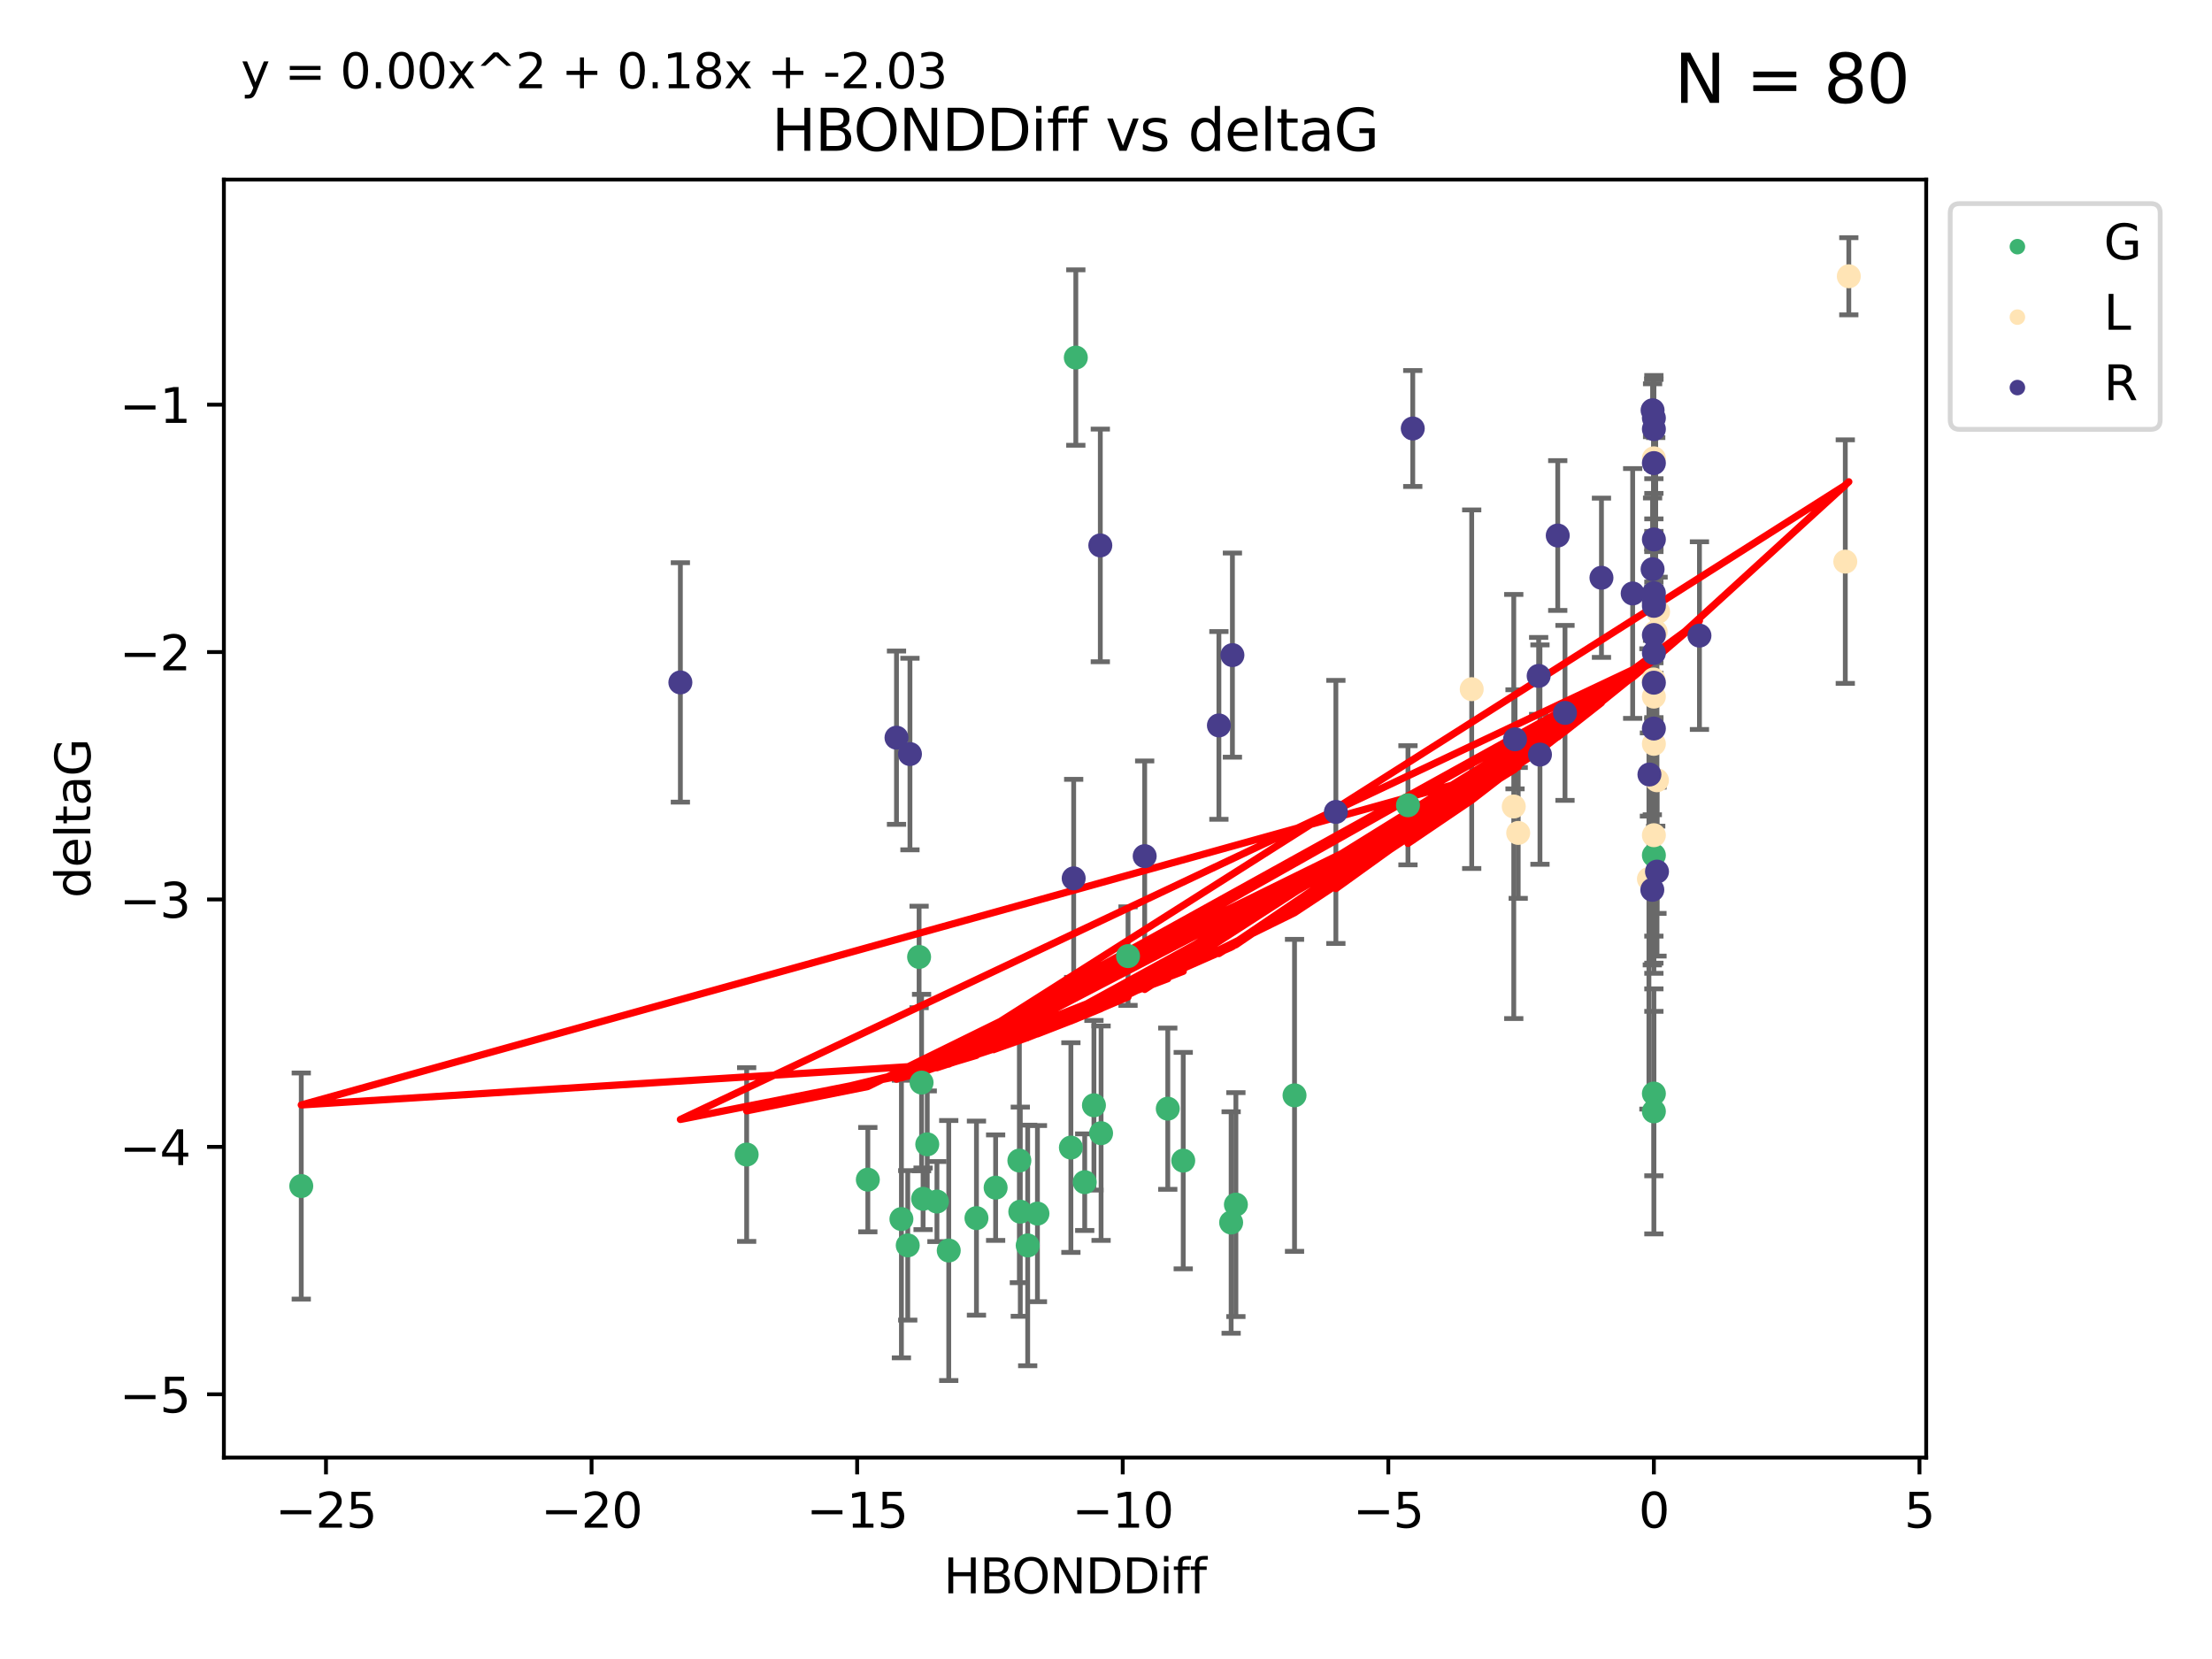 <?xml version="1.0" encoding="utf-8" standalone="no"?>
<!DOCTYPE svg PUBLIC "-//W3C//DTD SVG 1.1//EN"
  "http://www.w3.org/Graphics/SVG/1.1/DTD/svg11.dtd">
<svg xmlns:xlink="http://www.w3.org/1999/xlink" width="460.8pt" height="345.6pt" viewBox="0 0 460.8 345.6" xmlns="http://www.w3.org/2000/svg" version="1.1">
 <defs>
  <style type="text/css">*{stroke-linejoin: round; stroke-linecap: butt}</style>
 </defs>
 <g id="figure_1">
  <g id="patch_1">
   <path d="M 0 345.6 
L 460.8 345.6 
L 460.8 0 
L 0 0 
z
" style="fill: #ffffff"/>
  </g>
  <g id="axes_1">
   <g id="patch_2">
    <path d="M 46.64 303.64 
L 401.26 303.64 
L 401.26 37.411 
L 46.64 37.411 
z
" style="fill: #ffffff"/>
   </g>
   <g id="PathCollection_1">
    <defs>
     <path id="m9809e17ad4" d="M 0 1.118 
C 0.297 1.118 0.581 1 0.791 0.791 
C 1 0.581 1.118 0.297 1.118 0 
C 1.118 -0.297 1 -0.581 0.791 -0.791 
C 0.581 -1 0.297 -1.118 0 -1.118 
C -0.297 -1.118 -0.581 -1 -0.791 -0.791 
C -1 -0.581 -1.118 -0.297 -1.118 0 
C -1.118 0.297 -1 0.581 -0.791 0.791 
C -0.581 1 -0.297 1.118 0 1.118 
z
" style="stroke: #3cb371"/>
    </defs>
    <g clip-path="url(#p2de7d903a7)">
     <use xlink:href="#m9809e17ad4" x="207.409" y="247.411" style="fill: #3cb371; stroke: #3cb371"/>
     <use xlink:href="#m9809e17ad4" x="214.088" y="259.447" style="fill: #3cb371; stroke: #3cb371"/>
     <use xlink:href="#m9809e17ad4" x="229.375" y="236.065" style="fill: #3cb371; stroke: #3cb371"/>
     <use xlink:href="#m9809e17ad4" x="223.088" y="239.059" style="fill: #3cb371; stroke: #3cb371"/>
     <use xlink:href="#m9809e17ad4" x="187.781" y="253.948" style="fill: #3cb371; stroke: #3cb371"/>
     <use xlink:href="#m9809e17ad4" x="203.414" y="253.756" style="fill: #3cb371; stroke: #3cb371"/>
     <use xlink:href="#m9809e17ad4" x="155.542" y="240.514" style="fill: #3cb371; stroke: #3cb371"/>
     <use xlink:href="#m9809e17ad4" x="180.786" y="245.741" style="fill: #3cb371; stroke: #3cb371"/>
     <use xlink:href="#m9809e17ad4" x="62.759" y="247.074" style="fill: #3cb371; stroke: #3cb371"/>
     <use xlink:href="#m9809e17ad4" x="197.642" y="260.506" style="fill: #3cb371; stroke: #3cb371"/>
     <use xlink:href="#m9809e17ad4" x="212.546" y="252.417" style="fill: #3cb371; stroke: #3cb371"/>
     <use xlink:href="#m9809e17ad4" x="256.469" y="254.671" style="fill: #3cb371; stroke: #3cb371"/>
     <use xlink:href="#m9809e17ad4" x="212.353" y="241.768" style="fill: #3cb371; stroke: #3cb371"/>
     <use xlink:href="#m9809e17ad4" x="195.182" y="250.306" style="fill: #3cb371; stroke: #3cb371"/>
     <use xlink:href="#m9809e17ad4" x="225.966" y="246.267" style="fill: #3cb371; stroke: #3cb371"/>
     <use xlink:href="#m9809e17ad4" x="234.99" y="199.176" style="fill: #3cb371; stroke: #3cb371"/>
     <use xlink:href="#m9809e17ad4" x="216.119" y="252.817" style="fill: #3cb371; stroke: #3cb371"/>
     <use xlink:href="#m9809e17ad4" x="224.113" y="74.487" style="fill: #3cb371; stroke: #3cb371"/>
     <use xlink:href="#m9809e17ad4" x="192.295" y="249.734" style="fill: #3cb371; stroke: #3cb371"/>
     <use xlink:href="#m9809e17ad4" x="246.489" y="241.78" style="fill: #3cb371; stroke: #3cb371"/>
     <use xlink:href="#m9809e17ad4" x="189.098" y="259.433" style="fill: #3cb371; stroke: #3cb371"/>
     <use xlink:href="#m9809e17ad4" x="243.27" y="230.958" style="fill: #3cb371; stroke: #3cb371"/>
     <use xlink:href="#m9809e17ad4" x="191.465" y="199.35" style="fill: #3cb371; stroke: #3cb371"/>
     <use xlink:href="#m9809e17ad4" x="191.982" y="225.519" style="fill: #3cb371; stroke: #3cb371"/>
     <use xlink:href="#m9809e17ad4" x="293.306" y="167.751" style="fill: #3cb371; stroke: #3cb371"/>
     <use xlink:href="#m9809e17ad4" x="193.166" y="238.387" style="fill: #3cb371; stroke: #3cb371"/>
     <use xlink:href="#m9809e17ad4" x="227.887" y="230.251" style="fill: #3cb371; stroke: #3cb371"/>
     <use xlink:href="#m9809e17ad4" x="269.674" y="228.181" style="fill: #3cb371; stroke: #3cb371"/>
     <use xlink:href="#m9809e17ad4" x="344.534" y="178.168" style="fill: #3cb371; stroke: #3cb371"/>
     <use xlink:href="#m9809e17ad4" x="344.534" y="231.518" style="fill: #3cb371; stroke: #3cb371"/>
     <use xlink:href="#m9809e17ad4" x="257.46" y="250.936" style="fill: #3cb371; stroke: #3cb371"/>
     <use xlink:href="#m9809e17ad4" x="344.534" y="227.807" style="fill: #3cb371; stroke: #3cb371"/>
    </g>
   </g>
   <g id="PathCollection_2">
    <defs>
     <path id="m17ab2137c1" d="M 0 1.118 
C 0.297 1.118 0.581 1 0.791 0.791 
C 1 0.581 1.118 0.297 1.118 0 
C 1.118 -0.297 1 -0.581 0.791 -0.791 
C 0.581 -1 0.297 -1.118 0 -1.118 
C -0.297 -1.118 -0.581 -1 -0.791 -0.791 
C -1 -0.581 -1.118 -0.297 -1.118 0 
C -1.118 0.297 -1 0.581 -0.791 0.791 
C -0.581 1 -0.297 1.118 0 1.118 
z
" style="stroke: #ffe4b5"/>
    </defs>
    <g clip-path="url(#p2de7d903a7)">
     <use xlink:href="#m17ab2137c1" x="316.271" y="173.513" style="fill: #ffe4b5; stroke: #ffe4b5"/>
     <use xlink:href="#m17ab2137c1" x="315.345" y="168.009" style="fill: #ffe4b5; stroke: #ffe4b5"/>
     <use xlink:href="#m17ab2137c1" x="384.408" y="116.995" style="fill: #ffe4b5; stroke: #ffe4b5"/>
     <use xlink:href="#m17ab2137c1" x="344.466" y="141.544" style="fill: #ffe4b5; stroke: #ffe4b5"/>
     <use xlink:href="#m17ab2137c1" x="344.534" y="95.475" style="fill: #ffe4b5; stroke: #ffe4b5"/>
     <use xlink:href="#m17ab2137c1" x="306.584" y="143.571" style="fill: #ffe4b5; stroke: #ffe4b5"/>
     <use xlink:href="#m17ab2137c1" x="344.534" y="173.988" style="fill: #ffe4b5; stroke: #ffe4b5"/>
     <use xlink:href="#m17ab2137c1" x="343.5" y="183.098" style="fill: #ffe4b5; stroke: #ffe4b5"/>
     <use xlink:href="#m17ab2137c1" x="345.411" y="127.443" style="fill: #ffe4b5; stroke: #ffe4b5"/>
     <use xlink:href="#m17ab2137c1" x="344.917" y="131.627" style="fill: #ffe4b5; stroke: #ffe4b5"/>
     <use xlink:href="#m17ab2137c1" x="345.175" y="162.542" style="fill: #ffe4b5; stroke: #ffe4b5"/>
     <use xlink:href="#m17ab2137c1" x="385.141" y="57.552" style="fill: #ffe4b5; stroke: #ffe4b5"/>
     <use xlink:href="#m17ab2137c1" x="344.534" y="154.96" style="fill: #ffe4b5; stroke: #ffe4b5"/>
     <use xlink:href="#m17ab2137c1" x="344.534" y="145.118" style="fill: #ffe4b5; stroke: #ffe4b5"/>
    </g>
   </g>
   <g id="PathCollection_3">
    <defs>
     <path id="m0f8bfa0ca3" d="M 0 1.118 
C 0.297 1.118 0.581 1 0.791 0.791 
C 1 0.581 1.118 0.297 1.118 0 
C 1.118 -0.297 1 -0.581 0.791 -0.791 
C 0.581 -1 0.297 -1.118 0 -1.118 
C -0.297 -1.118 -0.581 -1 -0.791 -0.791 
C -1 -0.581 -1.118 -0.297 -1.118 0 
C -1.118 0.297 -1 0.581 -0.791 0.791 
C -0.581 1 -0.297 1.118 0 1.118 
z
" style="stroke: #483d8b"/>
    </defs>
    <g clip-path="url(#p2de7d903a7)">
     <use xlink:href="#m0f8bfa0ca3" x="141.735" y="142.162" style="fill: #483d8b; stroke: #483d8b"/>
     <use xlink:href="#m0f8bfa0ca3" x="344.534" y="126.211" style="fill: #483d8b; stroke: #483d8b"/>
     <use xlink:href="#m0f8bfa0ca3" x="320.804" y="157.193" style="fill: #483d8b; stroke: #483d8b"/>
     <use xlink:href="#m0f8bfa0ca3" x="223.668" y="182.979" style="fill: #483d8b; stroke: #483d8b"/>
     <use xlink:href="#m0f8bfa0ca3" x="344.534" y="132.283" style="fill: #483d8b; stroke: #483d8b"/>
     <use xlink:href="#m0f8bfa0ca3" x="344.264" y="85.462" style="fill: #483d8b; stroke: #483d8b"/>
     <use xlink:href="#m0f8bfa0ca3" x="343.606" y="161.345" style="fill: #483d8b; stroke: #483d8b"/>
     <use xlink:href="#m0f8bfa0ca3" x="344.534" y="151.766" style="fill: #483d8b; stroke: #483d8b"/>
     <use xlink:href="#m0f8bfa0ca3" x="229.215" y="113.619" style="fill: #483d8b; stroke: #483d8b"/>
     <use xlink:href="#m0f8bfa0ca3" x="340.116" y="123.63" style="fill: #483d8b; stroke: #483d8b"/>
     <use xlink:href="#m0f8bfa0ca3" x="344.263" y="118.57" style="fill: #483d8b; stroke: #483d8b"/>
     <use xlink:href="#m0f8bfa0ca3" x="238.458" y="178.349" style="fill: #483d8b; stroke: #483d8b"/>
     <use xlink:href="#m0f8bfa0ca3" x="344.534" y="89.383" style="fill: #483d8b; stroke: #483d8b"/>
     <use xlink:href="#m0f8bfa0ca3" x="256.736" y="136.47" style="fill: #483d8b; stroke: #483d8b"/>
     <use xlink:href="#m0f8bfa0ca3" x="344.534" y="136.029" style="fill: #483d8b; stroke: #483d8b"/>
     <use xlink:href="#m0f8bfa0ca3" x="324.507" y="111.56" style="fill: #483d8b; stroke: #483d8b"/>
     <use xlink:href="#m0f8bfa0ca3" x="345.185" y="181.573" style="fill: #483d8b; stroke: #483d8b"/>
     <use xlink:href="#m0f8bfa0ca3" x="253.92" y="151.118" style="fill: #483d8b; stroke: #483d8b"/>
     <use xlink:href="#m0f8bfa0ca3" x="315.609" y="154.01" style="fill: #483d8b; stroke: #483d8b"/>
     <use xlink:href="#m0f8bfa0ca3" x="189.56" y="157.081" style="fill: #483d8b; stroke: #483d8b"/>
     <use xlink:href="#m0f8bfa0ca3" x="344.534" y="96.47" style="fill: #483d8b; stroke: #483d8b"/>
     <use xlink:href="#m0f8bfa0ca3" x="354.027" y="132.408" style="fill: #483d8b; stroke: #483d8b"/>
     <use xlink:href="#m0f8bfa0ca3" x="278.287" y="169.138" style="fill: #483d8b; stroke: #483d8b"/>
     <use xlink:href="#m0f8bfa0ca3" x="344.534" y="123.566" style="fill: #483d8b; stroke: #483d8b"/>
     <use xlink:href="#m0f8bfa0ca3" x="186.757" y="153.673" style="fill: #483d8b; stroke: #483d8b"/>
     <use xlink:href="#m0f8bfa0ca3" x="344.534" y="87.083" style="fill: #483d8b; stroke: #483d8b"/>
     <use xlink:href="#m0f8bfa0ca3" x="320.531" y="140.804" style="fill: #483d8b; stroke: #483d8b"/>
     <use xlink:href="#m0f8bfa0ca3" x="333.613" y="120.357" style="fill: #483d8b; stroke: #483d8b"/>
     <use xlink:href="#m0f8bfa0ca3" x="326.018" y="148.507" style="fill: #483d8b; stroke: #483d8b"/>
     <use xlink:href="#m0f8bfa0ca3" x="344.534" y="142.217" style="fill: #483d8b; stroke: #483d8b"/>
     <use xlink:href="#m0f8bfa0ca3" x="294.305" y="89.263" style="fill: #483d8b; stroke: #483d8b"/>
     <use xlink:href="#m0f8bfa0ca3" x="344.534" y="112.379" style="fill: #483d8b; stroke: #483d8b"/>
     <use xlink:href="#m0f8bfa0ca3" x="344.208" y="185.367" style="fill: #483d8b; stroke: #483d8b"/>
     <use xlink:href="#m0f8bfa0ca3" x="344.534" y="125.481" style="fill: #483d8b; stroke: #483d8b"/>
    </g>
   </g>
   <g id="matplotlib.axis_1">
    <g id="xtick_1">
     <g id="line2d_1">
      <defs>
       <path id="m0f72b2ba1b" d="M 0 0 
L 0 3.5 
" style="stroke: #000000; stroke-width: 0.8"/>
      </defs>
      <g>
       <use xlink:href="#m0f72b2ba1b" x="67.909" y="303.64" style="stroke: #000000; stroke-width: 0.8"/>
      </g>
     </g>
     <g id="text_1">
      <!-- −25 -->
      <g transform="translate(57.356 318.238)scale(0.1 -0.1)">
       <defs>
        <path id="DejaVuSans-2212" d="M 678 2272 
L 4684 2272 
L 4684 1741 
L 678 1741 
L 678 2272 
z
" transform="scale(0.016)"/>
        <path id="DejaVuSans-32" d="M 1228 531 
L 3431 531 
L 3431 0 
L 469 0 
L 469 531 
Q 828 903 1448 1529 
Q 2069 2156 2228 2338 
Q 2531 2678 2651 2914 
Q 2772 3150 2772 3378 
Q 2772 3750 2511 3984 
Q 2250 4219 1831 4219 
Q 1534 4219 1204 4116 
Q 875 4013 500 3803 
L 500 4441 
Q 881 4594 1212 4672 
Q 1544 4750 1819 4750 
Q 2544 4750 2975 4387 
Q 3406 4025 3406 3419 
Q 3406 3131 3298 2873 
Q 3191 2616 2906 2266 
Q 2828 2175 2409 1742 
Q 1991 1309 1228 531 
z
" transform="scale(0.016)"/>
        <path id="DejaVuSans-35" d="M 691 4666 
L 3169 4666 
L 3169 4134 
L 1269 4134 
L 1269 2991 
Q 1406 3038 1543 3061 
Q 1681 3084 1819 3084 
Q 2600 3084 3056 2656 
Q 3513 2228 3513 1497 
Q 3513 744 3044 326 
Q 2575 -91 1722 -91 
Q 1428 -91 1123 -41 
Q 819 9 494 109 
L 494 744 
Q 775 591 1075 516 
Q 1375 441 1709 441 
Q 2250 441 2565 725 
Q 2881 1009 2881 1497 
Q 2881 1984 2565 2268 
Q 2250 2553 1709 2553 
Q 1456 2553 1204 2497 
Q 953 2441 691 2322 
L 691 4666 
z
" transform="scale(0.016)"/>
       </defs>
       <use xlink:href="#DejaVuSans-2212"/>
       <use xlink:href="#DejaVuSans-32" x="83.789"/>
       <use xlink:href="#DejaVuSans-35" x="147.412"/>
      </g>
     </g>
    </g>
    <g id="xtick_2">
     <g id="line2d_2">
      <g>
       <use xlink:href="#m0f72b2ba1b" x="123.234" y="303.64" style="stroke: #000000; stroke-width: 0.8"/>
      </g>
     </g>
     <g id="text_2">
      <!-- −20 -->
      <g transform="translate(112.682 318.238)scale(0.1 -0.1)">
       <defs>
        <path id="DejaVuSans-30" d="M 2034 4250 
Q 1547 4250 1301 3770 
Q 1056 3291 1056 2328 
Q 1056 1369 1301 889 
Q 1547 409 2034 409 
Q 2525 409 2770 889 
Q 3016 1369 3016 2328 
Q 3016 3291 2770 3770 
Q 2525 4250 2034 4250 
z
M 2034 4750 
Q 2819 4750 3233 4129 
Q 3647 3509 3647 2328 
Q 3647 1150 3233 529 
Q 2819 -91 2034 -91 
Q 1250 -91 836 529 
Q 422 1150 422 2328 
Q 422 3509 836 4129 
Q 1250 4750 2034 4750 
z
" transform="scale(0.016)"/>
       </defs>
       <use xlink:href="#DejaVuSans-2212"/>
       <use xlink:href="#DejaVuSans-32" x="83.789"/>
       <use xlink:href="#DejaVuSans-30" x="147.412"/>
      </g>
     </g>
    </g>
    <g id="xtick_3">
     <g id="line2d_3">
      <g>
       <use xlink:href="#m0f72b2ba1b" x="178.559" y="303.64" style="stroke: #000000; stroke-width: 0.8"/>
      </g>
     </g>
     <g id="text_3">
      <!-- −15 -->
      <g transform="translate(168.007 318.238)scale(0.1 -0.1)">
       <defs>
        <path id="DejaVuSans-31" d="M 794 531 
L 1825 531 
L 1825 4091 
L 703 3866 
L 703 4441 
L 1819 4666 
L 2450 4666 
L 2450 531 
L 3481 531 
L 3481 0 
L 794 0 
L 794 531 
z
" transform="scale(0.016)"/>
       </defs>
       <use xlink:href="#DejaVuSans-2212"/>
       <use xlink:href="#DejaVuSans-31" x="83.789"/>
       <use xlink:href="#DejaVuSans-35" x="147.412"/>
      </g>
     </g>
    </g>
    <g id="xtick_4">
     <g id="line2d_4">
      <g>
       <use xlink:href="#m0f72b2ba1b" x="233.884" y="303.64" style="stroke: #000000; stroke-width: 0.8"/>
      </g>
     </g>
     <g id="text_4">
      <!-- −10 -->
      <g transform="translate(223.332 318.238)scale(0.1 -0.1)">
       <use xlink:href="#DejaVuSans-2212"/>
       <use xlink:href="#DejaVuSans-31" x="83.789"/>
       <use xlink:href="#DejaVuSans-30" x="147.412"/>
      </g>
     </g>
    </g>
    <g id="xtick_5">
     <g id="line2d_5">
      <g>
       <use xlink:href="#m0f72b2ba1b" x="289.209" y="303.64" style="stroke: #000000; stroke-width: 0.8"/>
      </g>
     </g>
     <g id="text_5">
      <!-- −5 -->
      <g transform="translate(281.838 318.238)scale(0.1 -0.1)">
       <use xlink:href="#DejaVuSans-2212"/>
       <use xlink:href="#DejaVuSans-35" x="83.789"/>
      </g>
     </g>
    </g>
    <g id="xtick_6">
     <g id="line2d_6">
      <g>
       <use xlink:href="#m0f72b2ba1b" x="344.534" y="303.64" style="stroke: #000000; stroke-width: 0.8"/>
      </g>
     </g>
     <g id="text_6">
      <!-- 0 -->
      <g transform="translate(341.353 318.238)scale(0.1 -0.1)">
       <use xlink:href="#DejaVuSans-30"/>
      </g>
     </g>
    </g>
    <g id="xtick_7">
     <g id="line2d_7">
      <g>
       <use xlink:href="#m0f72b2ba1b" x="399.86" y="303.64" style="stroke: #000000; stroke-width: 0.8"/>
      </g>
     </g>
     <g id="text_7">
      <!-- 5 -->
      <g transform="translate(396.678 318.238)scale(0.1 -0.1)">
       <use xlink:href="#DejaVuSans-35"/>
      </g>
     </g>
    </g>
    <g id="text_8">
     <!-- HBONDDiff -->
     <g transform="translate(196.561 331.917)scale(0.1 -0.1)">
      <defs>
       <path id="DejaVuSans-48" d="M 628 4666 
L 1259 4666 
L 1259 2753 
L 3553 2753 
L 3553 4666 
L 4184 4666 
L 4184 0 
L 3553 0 
L 3553 2222 
L 1259 2222 
L 1259 0 
L 628 0 
L 628 4666 
z
" transform="scale(0.016)"/>
       <path id="DejaVuSans-42" d="M 1259 2228 
L 1259 519 
L 2272 519 
Q 2781 519 3026 730 
Q 3272 941 3272 1375 
Q 3272 1813 3026 2020 
Q 2781 2228 2272 2228 
L 1259 2228 
z
M 1259 4147 
L 1259 2741 
L 2194 2741 
Q 2656 2741 2882 2914 
Q 3109 3088 3109 3444 
Q 3109 3797 2882 3972 
Q 2656 4147 2194 4147 
L 1259 4147 
z
M 628 4666 
L 2241 4666 
Q 2963 4666 3353 4366 
Q 3744 4066 3744 3513 
Q 3744 3084 3544 2831 
Q 3344 2578 2956 2516 
Q 3422 2416 3680 2098 
Q 3938 1781 3938 1306 
Q 3938 681 3513 340 
Q 3088 0 2303 0 
L 628 0 
L 628 4666 
z
" transform="scale(0.016)"/>
       <path id="DejaVuSans-4f" d="M 2522 4238 
Q 1834 4238 1429 3725 
Q 1025 3213 1025 2328 
Q 1025 1447 1429 934 
Q 1834 422 2522 422 
Q 3209 422 3611 934 
Q 4013 1447 4013 2328 
Q 4013 3213 3611 3725 
Q 3209 4238 2522 4238 
z
M 2522 4750 
Q 3503 4750 4090 4092 
Q 4678 3434 4678 2328 
Q 4678 1225 4090 567 
Q 3503 -91 2522 -91 
Q 1538 -91 948 565 
Q 359 1222 359 2328 
Q 359 3434 948 4092 
Q 1538 4750 2522 4750 
z
" transform="scale(0.016)"/>
       <path id="DejaVuSans-4e" d="M 628 4666 
L 1478 4666 
L 3547 763 
L 3547 4666 
L 4159 4666 
L 4159 0 
L 3309 0 
L 1241 3903 
L 1241 0 
L 628 0 
L 628 4666 
z
" transform="scale(0.016)"/>
       <path id="DejaVuSans-44" d="M 1259 4147 
L 1259 519 
L 2022 519 
Q 2988 519 3436 956 
Q 3884 1394 3884 2338 
Q 3884 3275 3436 3711 
Q 2988 4147 2022 4147 
L 1259 4147 
z
M 628 4666 
L 1925 4666 
Q 3281 4666 3915 4102 
Q 4550 3538 4550 2338 
Q 4550 1131 3912 565 
Q 3275 0 1925 0 
L 628 0 
L 628 4666 
z
" transform="scale(0.016)"/>
       <path id="DejaVuSans-69" d="M 603 3500 
L 1178 3500 
L 1178 0 
L 603 0 
L 603 3500 
z
M 603 4863 
L 1178 4863 
L 1178 4134 
L 603 4134 
L 603 4863 
z
" transform="scale(0.016)"/>
       <path id="DejaVuSans-66" d="M 2375 4863 
L 2375 4384 
L 1825 4384 
Q 1516 4384 1395 4259 
Q 1275 4134 1275 3809 
L 1275 3500 
L 2222 3500 
L 2222 3053 
L 1275 3053 
L 1275 0 
L 697 0 
L 697 3053 
L 147 3053 
L 147 3500 
L 697 3500 
L 697 3744 
Q 697 4328 969 4595 
Q 1241 4863 1831 4863 
L 2375 4863 
z
" transform="scale(0.016)"/>
      </defs>
      <use xlink:href="#DejaVuSans-48"/>
      <use xlink:href="#DejaVuSans-42" x="75.195"/>
      <use xlink:href="#DejaVuSans-4f" x="142.049"/>
      <use xlink:href="#DejaVuSans-4e" x="220.76"/>
      <use xlink:href="#DejaVuSans-44" x="295.564"/>
      <use xlink:href="#DejaVuSans-44" x="372.566"/>
      <use xlink:href="#DejaVuSans-69" x="449.568"/>
      <use xlink:href="#DejaVuSans-66" x="477.352"/>
      <use xlink:href="#DejaVuSans-66" x="512.557"/>
     </g>
    </g>
   </g>
   <g id="matplotlib.axis_2">
    <g id="ytick_1">
     <g id="line2d_8">
      <defs>
       <path id="m46713027f6" d="M 0 0 
L -3.5 0 
" style="stroke: #000000; stroke-width: 0.8"/>
      </defs>
      <g>
       <use xlink:href="#m46713027f6" x="46.64" y="290.454" style="stroke: #000000; stroke-width: 0.8"/>
      </g>
     </g>
     <g id="text_9">
      <!-- −5 -->
      <g transform="translate(24.898 294.254)scale(0.1 -0.1)">
       <use xlink:href="#DejaVuSans-2212"/>
       <use xlink:href="#DejaVuSans-35" x="83.789"/>
      </g>
     </g>
    </g>
    <g id="ytick_2">
     <g id="line2d_9">
      <g>
       <use xlink:href="#m46713027f6" x="46.64" y="238.915" style="stroke: #000000; stroke-width: 0.8"/>
      </g>
     </g>
     <g id="text_10">
      <!-- −4 -->
      <g transform="translate(24.898 242.714)scale(0.1 -0.1)">
       <defs>
        <path id="DejaVuSans-34" d="M 2419 4116 
L 825 1625 
L 2419 1625 
L 2419 4116 
z
M 2253 4666 
L 3047 4666 
L 3047 1625 
L 3713 1625 
L 3713 1100 
L 3047 1100 
L 3047 0 
L 2419 0 
L 2419 1100 
L 313 1100 
L 313 1709 
L 2253 4666 
z
" transform="scale(0.016)"/>
       </defs>
       <use xlink:href="#DejaVuSans-2212"/>
       <use xlink:href="#DejaVuSans-34" x="83.789"/>
      </g>
     </g>
    </g>
    <g id="ytick_3">
     <g id="line2d_10">
      <g>
       <use xlink:href="#m46713027f6" x="46.64" y="187.376" style="stroke: #000000; stroke-width: 0.8"/>
      </g>
     </g>
     <g id="text_11">
      <!-- −3 -->
      <g transform="translate(24.898 191.175)scale(0.1 -0.1)">
       <defs>
        <path id="DejaVuSans-33" d="M 2597 2516 
Q 3050 2419 3304 2112 
Q 3559 1806 3559 1356 
Q 3559 666 3084 287 
Q 2609 -91 1734 -91 
Q 1441 -91 1130 -33 
Q 819 25 488 141 
L 488 750 
Q 750 597 1062 519 
Q 1375 441 1716 441 
Q 2309 441 2620 675 
Q 2931 909 2931 1356 
Q 2931 1769 2642 2001 
Q 2353 2234 1838 2234 
L 1294 2234 
L 1294 2753 
L 1863 2753 
Q 2328 2753 2575 2939 
Q 2822 3125 2822 3475 
Q 2822 3834 2567 4026 
Q 2313 4219 1838 4219 
Q 1578 4219 1281 4162 
Q 984 4106 628 3988 
L 628 4550 
Q 988 4650 1302 4700 
Q 1616 4750 1894 4750 
Q 2613 4750 3031 4423 
Q 3450 4097 3450 3541 
Q 3450 3153 3228 2886 
Q 3006 2619 2597 2516 
z
" transform="scale(0.016)"/>
       </defs>
       <use xlink:href="#DejaVuSans-2212"/>
       <use xlink:href="#DejaVuSans-33" x="83.789"/>
      </g>
     </g>
    </g>
    <g id="ytick_4">
     <g id="line2d_11">
      <g>
       <use xlink:href="#m46713027f6" x="46.64" y="135.837" style="stroke: #000000; stroke-width: 0.8"/>
      </g>
     </g>
     <g id="text_12">
      <!-- −2 -->
      <g transform="translate(24.898 139.636)scale(0.1 -0.1)">
       <use xlink:href="#DejaVuSans-2212"/>
       <use xlink:href="#DejaVuSans-32" x="83.789"/>
      </g>
     </g>
    </g>
    <g id="ytick_5">
     <g id="line2d_12">
      <g>
       <use xlink:href="#m46713027f6" x="46.64" y="84.298" style="stroke: #000000; stroke-width: 0.8"/>
      </g>
     </g>
     <g id="text_13">
      <!-- −1 -->
      <g transform="translate(24.898 88.097)scale(0.1 -0.1)">
       <use xlink:href="#DejaVuSans-2212"/>
       <use xlink:href="#DejaVuSans-31" x="83.789"/>
      </g>
     </g>
    </g>
    <g id="text_14">
     <!-- deltaG -->
     <g transform="translate(18.818 187.064)rotate(-90)scale(0.1 -0.1)">
      <defs>
       <path id="DejaVuSans-64" d="M 2906 2969 
L 2906 4863 
L 3481 4863 
L 3481 0 
L 2906 0 
L 2906 525 
Q 2725 213 2448 61 
Q 2172 -91 1784 -91 
Q 1150 -91 751 415 
Q 353 922 353 1747 
Q 353 2572 751 3078 
Q 1150 3584 1784 3584 
Q 2172 3584 2448 3432 
Q 2725 3281 2906 2969 
z
M 947 1747 
Q 947 1113 1208 752 
Q 1469 391 1925 391 
Q 2381 391 2643 752 
Q 2906 1113 2906 1747 
Q 2906 2381 2643 2742 
Q 2381 3103 1925 3103 
Q 1469 3103 1208 2742 
Q 947 2381 947 1747 
z
" transform="scale(0.016)"/>
       <path id="DejaVuSans-65" d="M 3597 1894 
L 3597 1613 
L 953 1613 
Q 991 1019 1311 708 
Q 1631 397 2203 397 
Q 2534 397 2845 478 
Q 3156 559 3463 722 
L 3463 178 
Q 3153 47 2828 -22 
Q 2503 -91 2169 -91 
Q 1331 -91 842 396 
Q 353 884 353 1716 
Q 353 2575 817 3079 
Q 1281 3584 2069 3584 
Q 2775 3584 3186 3129 
Q 3597 2675 3597 1894 
z
M 3022 2063 
Q 3016 2534 2758 2815 
Q 2500 3097 2075 3097 
Q 1594 3097 1305 2825 
Q 1016 2553 972 2059 
L 3022 2063 
z
" transform="scale(0.016)"/>
       <path id="DejaVuSans-6c" d="M 603 4863 
L 1178 4863 
L 1178 0 
L 603 0 
L 603 4863 
z
" transform="scale(0.016)"/>
       <path id="DejaVuSans-74" d="M 1172 4494 
L 1172 3500 
L 2356 3500 
L 2356 3053 
L 1172 3053 
L 1172 1153 
Q 1172 725 1289 603 
Q 1406 481 1766 481 
L 2356 481 
L 2356 0 
L 1766 0 
Q 1100 0 847 248 
Q 594 497 594 1153 
L 594 3053 
L 172 3053 
L 172 3500 
L 594 3500 
L 594 4494 
L 1172 4494 
z
" transform="scale(0.016)"/>
       <path id="DejaVuSans-61" d="M 2194 1759 
Q 1497 1759 1228 1600 
Q 959 1441 959 1056 
Q 959 750 1161 570 
Q 1363 391 1709 391 
Q 2188 391 2477 730 
Q 2766 1069 2766 1631 
L 2766 1759 
L 2194 1759 
z
M 3341 1997 
L 3341 0 
L 2766 0 
L 2766 531 
Q 2569 213 2275 61 
Q 1981 -91 1556 -91 
Q 1019 -91 701 211 
Q 384 513 384 1019 
Q 384 1609 779 1909 
Q 1175 2209 1959 2209 
L 2766 2209 
L 2766 2266 
Q 2766 2663 2505 2880 
Q 2244 3097 1772 3097 
Q 1472 3097 1187 3025 
Q 903 2953 641 2809 
L 641 3341 
Q 956 3463 1253 3523 
Q 1550 3584 1831 3584 
Q 2591 3584 2966 3190 
Q 3341 2797 3341 1997 
z
" transform="scale(0.016)"/>
       <path id="DejaVuSans-47" d="M 3809 666 
L 3809 1919 
L 2778 1919 
L 2778 2438 
L 4434 2438 
L 4434 434 
Q 4069 175 3628 42 
Q 3188 -91 2688 -91 
Q 1594 -91 976 548 
Q 359 1188 359 2328 
Q 359 3472 976 4111 
Q 1594 4750 2688 4750 
Q 3144 4750 3555 4637 
Q 3966 4525 4313 4306 
L 4313 3634 
Q 3963 3931 3569 4081 
Q 3175 4231 2741 4231 
Q 1884 4231 1454 3753 
Q 1025 3275 1025 2328 
Q 1025 1384 1454 906 
Q 1884 428 2741 428 
Q 3075 428 3337 486 
Q 3600 544 3809 666 
z
" transform="scale(0.016)"/>
      </defs>
      <use xlink:href="#DejaVuSans-64"/>
      <use xlink:href="#DejaVuSans-65" x="63.477"/>
      <use xlink:href="#DejaVuSans-6c" x="125"/>
      <use xlink:href="#DejaVuSans-74" x="152.783"/>
      <use xlink:href="#DejaVuSans-61" x="191.992"/>
      <use xlink:href="#DejaVuSans-47" x="253.271"/>
     </g>
    </g>
   </g>
   <g id="LineCollection_1">
    <path d="M 207.409 258.4 
L 207.409 236.422 
" clip-path="url(#p2de7d903a7)" style="fill: none; stroke: #696969"/>
    <path d="M 214.088 284.507 
L 214.088 234.388 
" clip-path="url(#p2de7d903a7)" style="fill: none; stroke: #696969"/>
    <path d="M 229.375 258.396 
L 229.375 213.734 
" clip-path="url(#p2de7d903a7)" style="fill: none; stroke: #696969"/>
    <path d="M 223.088 260.898 
L 223.088 217.22 
" clip-path="url(#p2de7d903a7)" style="fill: none; stroke: #696969"/>
    <path d="M 187.781 282.867 
L 187.781 225.029 
" clip-path="url(#p2de7d903a7)" style="fill: none; stroke: #696969"/>
    <path d="M 203.414 273.975 
L 203.414 233.538 
" clip-path="url(#p2de7d903a7)" style="fill: none; stroke: #696969"/>
    <path d="M 155.542 258.607 
L 155.542 222.422 
" clip-path="url(#p2de7d903a7)" style="fill: none; stroke: #696969"/>
    <path d="M 180.786 256.609 
L 180.786 234.874 
" clip-path="url(#p2de7d903a7)" style="fill: none; stroke: #696969"/>
    <path d="M 62.759 270.623 
L 62.759 223.525 
" clip-path="url(#p2de7d903a7)" style="fill: none; stroke: #696969"/>
    <path d="M 197.642 287.589 
L 197.642 233.422 
" clip-path="url(#p2de7d903a7)" style="fill: none; stroke: #696969"/>
    <path d="M 212.546 274.207 
L 212.546 230.627 
" clip-path="url(#p2de7d903a7)" style="fill: none; stroke: #696969"/>
    <path d="M 256.469 277.741 
L 256.469 231.6 
" clip-path="url(#p2de7d903a7)" style="fill: none; stroke: #696969"/>
    <path d="M 212.353 267.201 
L 212.353 216.336 
" clip-path="url(#p2de7d903a7)" style="fill: none; stroke: #696969"/>
    <path d="M 195.182 258.64 
L 195.182 241.972 
" clip-path="url(#p2de7d903a7)" style="fill: none; stroke: #696969"/>
    <path d="M 225.966 256.328 
L 225.966 236.206 
" clip-path="url(#p2de7d903a7)" style="fill: none; stroke: #696969"/>
    <path d="M 234.99 209.438 
L 234.99 188.913 
" clip-path="url(#p2de7d903a7)" style="fill: none; stroke: #696969"/>
    <path d="M 216.119 271.162 
L 216.119 234.471 
" clip-path="url(#p2de7d903a7)" style="fill: none; stroke: #696969"/>
    <path d="M 224.113 92.758 
L 224.113 56.215 
" clip-path="url(#p2de7d903a7)" style="fill: none; stroke: #696969"/>
    <path d="M 192.295 256.151 
L 192.295 243.316 
" clip-path="url(#p2de7d903a7)" style="fill: none; stroke: #696969"/>
    <path d="M 246.489 264.324 
L 246.489 219.235 
" clip-path="url(#p2de7d903a7)" style="fill: none; stroke: #696969"/>
    <path d="M 189.098 275.002 
L 189.098 243.863 
" clip-path="url(#p2de7d903a7)" style="fill: none; stroke: #696969"/>
    <path d="M 243.27 247.757 
L 243.27 214.159 
" clip-path="url(#p2de7d903a7)" style="fill: none; stroke: #696969"/>
    <path d="M 191.465 209.922 
L 191.465 188.778 
" clip-path="url(#p2de7d903a7)" style="fill: none; stroke: #696969"/>
    <path d="M 191.982 243.9 
L 191.982 207.138 
" clip-path="url(#p2de7d903a7)" style="fill: none; stroke: #696969"/>
    <path d="M 293.306 180.157 
L 293.306 155.346 
" clip-path="url(#p2de7d903a7)" style="fill: none; stroke: #696969"/>
    <path d="M 193.166 249.515 
L 193.166 227.258 
" clip-path="url(#p2de7d903a7)" style="fill: none; stroke: #696969"/>
    <path d="M 227.887 247.92 
L 227.887 212.582 
" clip-path="url(#p2de7d903a7)" style="fill: none; stroke: #696969"/>
    <path d="M 269.674 260.678 
L 269.674 195.685 
" clip-path="url(#p2de7d903a7)" style="fill: none; stroke: #696969"/>
    <path d="M 344.534 200.641 
L 344.534 155.696 
" clip-path="url(#p2de7d903a7)" style="fill: none; stroke: #696969"/>
    <path d="M 344.534 257.041 
L 344.534 205.995 
" clip-path="url(#p2de7d903a7)" style="fill: none; stroke: #696969"/>
    <path d="M 257.46 274.259 
L 257.46 227.613 
" clip-path="url(#p2de7d903a7)" style="fill: none; stroke: #696969"/>
    <path d="M 344.534 244.935 
L 344.534 210.68 
" clip-path="url(#p2de7d903a7)" style="fill: none; stroke: #696969"/>
   </g>
   <g id="line2d_13">
    <defs>
     <path id="mb5af7ecaa8" d="M 2 0 
L -2 -0 
" style="stroke: #696969"/>
    </defs>
    <g clip-path="url(#p2de7d903a7)">
     <use xlink:href="#mb5af7ecaa8" x="207.409" y="258.4" style="fill: #696969; stroke: #696969"/>
     <use xlink:href="#mb5af7ecaa8" x="214.088" y="284.507" style="fill: #696969; stroke: #696969"/>
     <use xlink:href="#mb5af7ecaa8" x="229.375" y="258.396" style="fill: #696969; stroke: #696969"/>
     <use xlink:href="#mb5af7ecaa8" x="223.088" y="260.898" style="fill: #696969; stroke: #696969"/>
     <use xlink:href="#mb5af7ecaa8" x="187.781" y="282.867" style="fill: #696969; stroke: #696969"/>
     <use xlink:href="#mb5af7ecaa8" x="203.414" y="273.975" style="fill: #696969; stroke: #696969"/>
     <use xlink:href="#mb5af7ecaa8" x="155.542" y="258.607" style="fill: #696969; stroke: #696969"/>
     <use xlink:href="#mb5af7ecaa8" x="180.786" y="256.609" style="fill: #696969; stroke: #696969"/>
     <use xlink:href="#mb5af7ecaa8" x="62.759" y="270.623" style="fill: #696969; stroke: #696969"/>
     <use xlink:href="#mb5af7ecaa8" x="197.642" y="287.589" style="fill: #696969; stroke: #696969"/>
     <use xlink:href="#mb5af7ecaa8" x="212.546" y="274.207" style="fill: #696969; stroke: #696969"/>
     <use xlink:href="#mb5af7ecaa8" x="256.469" y="277.741" style="fill: #696969; stroke: #696969"/>
     <use xlink:href="#mb5af7ecaa8" x="212.353" y="267.201" style="fill: #696969; stroke: #696969"/>
     <use xlink:href="#mb5af7ecaa8" x="195.182" y="258.64" style="fill: #696969; stroke: #696969"/>
     <use xlink:href="#mb5af7ecaa8" x="225.966" y="256.328" style="fill: #696969; stroke: #696969"/>
     <use xlink:href="#mb5af7ecaa8" x="234.99" y="209.438" style="fill: #696969; stroke: #696969"/>
     <use xlink:href="#mb5af7ecaa8" x="216.119" y="271.162" style="fill: #696969; stroke: #696969"/>
     <use xlink:href="#mb5af7ecaa8" x="224.113" y="92.758" style="fill: #696969; stroke: #696969"/>
     <use xlink:href="#mb5af7ecaa8" x="192.295" y="256.151" style="fill: #696969; stroke: #696969"/>
     <use xlink:href="#mb5af7ecaa8" x="246.489" y="264.324" style="fill: #696969; stroke: #696969"/>
     <use xlink:href="#mb5af7ecaa8" x="189.098" y="275.002" style="fill: #696969; stroke: #696969"/>
     <use xlink:href="#mb5af7ecaa8" x="243.27" y="247.757" style="fill: #696969; stroke: #696969"/>
     <use xlink:href="#mb5af7ecaa8" x="191.465" y="209.922" style="fill: #696969; stroke: #696969"/>
     <use xlink:href="#mb5af7ecaa8" x="191.982" y="243.9" style="fill: #696969; stroke: #696969"/>
     <use xlink:href="#mb5af7ecaa8" x="293.306" y="180.157" style="fill: #696969; stroke: #696969"/>
     <use xlink:href="#mb5af7ecaa8" x="193.166" y="249.515" style="fill: #696969; stroke: #696969"/>
     <use xlink:href="#mb5af7ecaa8" x="227.887" y="247.92" style="fill: #696969; stroke: #696969"/>
     <use xlink:href="#mb5af7ecaa8" x="269.674" y="260.678" style="fill: #696969; stroke: #696969"/>
     <use xlink:href="#mb5af7ecaa8" x="344.534" y="200.641" style="fill: #696969; stroke: #696969"/>
     <use xlink:href="#mb5af7ecaa8" x="344.534" y="257.041" style="fill: #696969; stroke: #696969"/>
     <use xlink:href="#mb5af7ecaa8" x="257.46" y="274.259" style="fill: #696969; stroke: #696969"/>
     <use xlink:href="#mb5af7ecaa8" x="344.534" y="244.935" style="fill: #696969; stroke: #696969"/>
    </g>
   </g>
   <g id="line2d_14">
    <g clip-path="url(#p2de7d903a7)">
     <use xlink:href="#mb5af7ecaa8" x="207.409" y="236.422" style="fill: #696969; stroke: #696969"/>
     <use xlink:href="#mb5af7ecaa8" x="214.088" y="234.388" style="fill: #696969; stroke: #696969"/>
     <use xlink:href="#mb5af7ecaa8" x="229.375" y="213.734" style="fill: #696969; stroke: #696969"/>
     <use xlink:href="#mb5af7ecaa8" x="223.088" y="217.22" style="fill: #696969; stroke: #696969"/>
     <use xlink:href="#mb5af7ecaa8" x="187.781" y="225.029" style="fill: #696969; stroke: #696969"/>
     <use xlink:href="#mb5af7ecaa8" x="203.414" y="233.538" style="fill: #696969; stroke: #696969"/>
     <use xlink:href="#mb5af7ecaa8" x="155.542" y="222.422" style="fill: #696969; stroke: #696969"/>
     <use xlink:href="#mb5af7ecaa8" x="180.786" y="234.874" style="fill: #696969; stroke: #696969"/>
     <use xlink:href="#mb5af7ecaa8" x="62.759" y="223.525" style="fill: #696969; stroke: #696969"/>
     <use xlink:href="#mb5af7ecaa8" x="197.642" y="233.422" style="fill: #696969; stroke: #696969"/>
     <use xlink:href="#mb5af7ecaa8" x="212.546" y="230.627" style="fill: #696969; stroke: #696969"/>
     <use xlink:href="#mb5af7ecaa8" x="256.469" y="231.6" style="fill: #696969; stroke: #696969"/>
     <use xlink:href="#mb5af7ecaa8" x="212.353" y="216.336" style="fill: #696969; stroke: #696969"/>
     <use xlink:href="#mb5af7ecaa8" x="195.182" y="241.972" style="fill: #696969; stroke: #696969"/>
     <use xlink:href="#mb5af7ecaa8" x="225.966" y="236.206" style="fill: #696969; stroke: #696969"/>
     <use xlink:href="#mb5af7ecaa8" x="234.99" y="188.913" style="fill: #696969; stroke: #696969"/>
     <use xlink:href="#mb5af7ecaa8" x="216.119" y="234.471" style="fill: #696969; stroke: #696969"/>
     <use xlink:href="#mb5af7ecaa8" x="224.113" y="56.215" style="fill: #696969; stroke: #696969"/>
     <use xlink:href="#mb5af7ecaa8" x="192.295" y="243.316" style="fill: #696969; stroke: #696969"/>
     <use xlink:href="#mb5af7ecaa8" x="246.489" y="219.235" style="fill: #696969; stroke: #696969"/>
     <use xlink:href="#mb5af7ecaa8" x="189.098" y="243.863" style="fill: #696969; stroke: #696969"/>
     <use xlink:href="#mb5af7ecaa8" x="243.27" y="214.159" style="fill: #696969; stroke: #696969"/>
     <use xlink:href="#mb5af7ecaa8" x="191.465" y="188.778" style="fill: #696969; stroke: #696969"/>
     <use xlink:href="#mb5af7ecaa8" x="191.982" y="207.138" style="fill: #696969; stroke: #696969"/>
     <use xlink:href="#mb5af7ecaa8" x="293.306" y="155.346" style="fill: #696969; stroke: #696969"/>
     <use xlink:href="#mb5af7ecaa8" x="193.166" y="227.258" style="fill: #696969; stroke: #696969"/>
     <use xlink:href="#mb5af7ecaa8" x="227.887" y="212.582" style="fill: #696969; stroke: #696969"/>
     <use xlink:href="#mb5af7ecaa8" x="269.674" y="195.685" style="fill: #696969; stroke: #696969"/>
     <use xlink:href="#mb5af7ecaa8" x="344.534" y="155.696" style="fill: #696969; stroke: #696969"/>
     <use xlink:href="#mb5af7ecaa8" x="344.534" y="205.995" style="fill: #696969; stroke: #696969"/>
     <use xlink:href="#mb5af7ecaa8" x="257.46" y="227.613" style="fill: #696969; stroke: #696969"/>
     <use xlink:href="#mb5af7ecaa8" x="344.534" y="210.68" style="fill: #696969; stroke: #696969"/>
    </g>
   </g>
   <g id="LineCollection_2">
    <path d="M 316.271 187.138 
L 316.271 159.887 
" clip-path="url(#p2de7d903a7)" style="fill: none; stroke: #696969"/>
    <path d="M 315.345 212.187 
L 315.345 123.832 
" clip-path="url(#p2de7d903a7)" style="fill: none; stroke: #696969"/>
    <path d="M 384.408 142.364 
L 384.408 91.625 
" clip-path="url(#p2de7d903a7)" style="fill: none; stroke: #696969"/>
    <path d="M 344.466 185.53 
L 344.466 97.558 
" clip-path="url(#p2de7d903a7)" style="fill: none; stroke: #696969"/>
    <path d="M 344.534 112.017 
L 344.534 78.933 
" clip-path="url(#p2de7d903a7)" style="fill: none; stroke: #696969"/>
    <path d="M 306.584 180.922 
L 306.584 106.22 
" clip-path="url(#p2de7d903a7)" style="fill: none; stroke: #696969"/>
    <path d="M 344.534 202.758 
L 344.534 145.217 
" clip-path="url(#p2de7d903a7)" style="fill: none; stroke: #696969"/>
    <path d="M 343.5 231.048 
L 343.5 135.147 
" clip-path="url(#p2de7d903a7)" style="fill: none; stroke: #696969"/>
    <path d="M 345.411 134.652 
L 345.411 120.234 
" clip-path="url(#p2de7d903a7)" style="fill: none; stroke: #696969"/>
    <path d="M 344.917 172.099 
L 344.917 91.155 
" clip-path="url(#p2de7d903a7)" style="fill: none; stroke: #696969"/>
    <path d="M 345.175 190.278 
L 345.175 134.806 
" clip-path="url(#p2de7d903a7)" style="fill: none; stroke: #696969"/>
    <path d="M 385.141 65.591 
L 385.141 49.513 
" clip-path="url(#p2de7d903a7)" style="fill: none; stroke: #696969"/>
    <path d="M 344.534 195.012 
L 344.534 114.908 
" clip-path="url(#p2de7d903a7)" style="fill: none; stroke: #696969"/>
    <path d="M 344.534 182.147 
L 344.534 108.089 
" clip-path="url(#p2de7d903a7)" style="fill: none; stroke: #696969"/>
   </g>
   <g id="line2d_15">
    <g clip-path="url(#p2de7d903a7)">
     <use xlink:href="#mb5af7ecaa8" x="316.271" y="187.138" style="fill: #696969; stroke: #696969"/>
     <use xlink:href="#mb5af7ecaa8" x="315.345" y="212.187" style="fill: #696969; stroke: #696969"/>
     <use xlink:href="#mb5af7ecaa8" x="384.408" y="142.364" style="fill: #696969; stroke: #696969"/>
     <use xlink:href="#mb5af7ecaa8" x="344.466" y="185.53" style="fill: #696969; stroke: #696969"/>
     <use xlink:href="#mb5af7ecaa8" x="344.534" y="112.017" style="fill: #696969; stroke: #696969"/>
     <use xlink:href="#mb5af7ecaa8" x="306.584" y="180.922" style="fill: #696969; stroke: #696969"/>
     <use xlink:href="#mb5af7ecaa8" x="344.534" y="202.758" style="fill: #696969; stroke: #696969"/>
     <use xlink:href="#mb5af7ecaa8" x="343.5" y="231.048" style="fill: #696969; stroke: #696969"/>
     <use xlink:href="#mb5af7ecaa8" x="345.411" y="134.652" style="fill: #696969; stroke: #696969"/>
     <use xlink:href="#mb5af7ecaa8" x="344.917" y="172.099" style="fill: #696969; stroke: #696969"/>
     <use xlink:href="#mb5af7ecaa8" x="345.175" y="190.278" style="fill: #696969; stroke: #696969"/>
     <use xlink:href="#mb5af7ecaa8" x="385.141" y="65.591" style="fill: #696969; stroke: #696969"/>
     <use xlink:href="#mb5af7ecaa8" x="344.534" y="195.012" style="fill: #696969; stroke: #696969"/>
     <use xlink:href="#mb5af7ecaa8" x="344.534" y="182.147" style="fill: #696969; stroke: #696969"/>
    </g>
   </g>
   <g id="line2d_16">
    <g clip-path="url(#p2de7d903a7)">
     <use xlink:href="#mb5af7ecaa8" x="316.271" y="159.887" style="fill: #696969; stroke: #696969"/>
     <use xlink:href="#mb5af7ecaa8" x="315.345" y="123.832" style="fill: #696969; stroke: #696969"/>
     <use xlink:href="#mb5af7ecaa8" x="384.408" y="91.625" style="fill: #696969; stroke: #696969"/>
     <use xlink:href="#mb5af7ecaa8" x="344.466" y="97.558" style="fill: #696969; stroke: #696969"/>
     <use xlink:href="#mb5af7ecaa8" x="344.534" y="78.933" style="fill: #696969; stroke: #696969"/>
     <use xlink:href="#mb5af7ecaa8" x="306.584" y="106.22" style="fill: #696969; stroke: #696969"/>
     <use xlink:href="#mb5af7ecaa8" x="344.534" y="145.217" style="fill: #696969; stroke: #696969"/>
     <use xlink:href="#mb5af7ecaa8" x="343.5" y="135.147" style="fill: #696969; stroke: #696969"/>
     <use xlink:href="#mb5af7ecaa8" x="345.411" y="120.234" style="fill: #696969; stroke: #696969"/>
     <use xlink:href="#mb5af7ecaa8" x="344.917" y="91.155" style="fill: #696969; stroke: #696969"/>
     <use xlink:href="#mb5af7ecaa8" x="345.175" y="134.806" style="fill: #696969; stroke: #696969"/>
     <use xlink:href="#mb5af7ecaa8" x="385.141" y="49.513" style="fill: #696969; stroke: #696969"/>
     <use xlink:href="#mb5af7ecaa8" x="344.534" y="114.908" style="fill: #696969; stroke: #696969"/>
     <use xlink:href="#mb5af7ecaa8" x="344.534" y="108.089" style="fill: #696969; stroke: #696969"/>
    </g>
   </g>
   <g id="LineCollection_3">
    <path d="M 141.735 167.1 
L 141.735 117.223 
" clip-path="url(#p2de7d903a7)" style="fill: none; stroke: #696969"/>
    <path d="M 344.534 138.071 
L 344.534 114.35 
" clip-path="url(#p2de7d903a7)" style="fill: none; stroke: #696969"/>
    <path d="M 320.804 180.042 
L 320.804 134.344 
" clip-path="url(#p2de7d903a7)" style="fill: none; stroke: #696969"/>
    <path d="M 223.668 203.61 
L 223.668 162.347 
" clip-path="url(#p2de7d903a7)" style="fill: none; stroke: #696969"/>
    <path d="M 344.534 136.834 
L 344.534 127.731 
" clip-path="url(#p2de7d903a7)" style="fill: none; stroke: #696969"/>
    <path d="M 344.264 90.976 
L 344.264 79.948 
" clip-path="url(#p2de7d903a7)" style="fill: none; stroke: #696969"/>
    <path d="M 343.606 170.008 
L 343.606 152.683 
" clip-path="url(#p2de7d903a7)" style="fill: none; stroke: #696969"/>
    <path d="M 344.534 154.041 
L 344.534 149.49 
" clip-path="url(#p2de7d903a7)" style="fill: none; stroke: #696969"/>
    <path d="M 229.215 137.851 
L 229.215 89.387 
" clip-path="url(#p2de7d903a7)" style="fill: none; stroke: #696969"/>
    <path d="M 340.116 149.648 
L 340.116 97.612 
" clip-path="url(#p2de7d903a7)" style="fill: none; stroke: #696969"/>
    <path d="M 344.263 133.399 
L 344.263 103.741 
" clip-path="url(#p2de7d903a7)" style="fill: none; stroke: #696969"/>
    <path d="M 238.458 198.181 
L 238.458 158.518 
" clip-path="url(#p2de7d903a7)" style="fill: none; stroke: #696969"/>
    <path d="M 344.534 99.721 
L 344.534 79.045 
" clip-path="url(#p2de7d903a7)" style="fill: none; stroke: #696969"/>
    <path d="M 256.736 157.736 
L 256.736 115.205 
" clip-path="url(#p2de7d903a7)" style="fill: none; stroke: #696969"/>
    <path d="M 344.534 149.815 
L 344.534 122.244 
" clip-path="url(#p2de7d903a7)" style="fill: none; stroke: #696969"/>
    <path d="M 324.507 127.165 
L 324.507 95.956 
" clip-path="url(#p2de7d903a7)" style="fill: none; stroke: #696969"/>
    <path d="M 345.185 199.172 
L 345.185 163.975 
" clip-path="url(#p2de7d903a7)" style="fill: none; stroke: #696969"/>
    <path d="M 253.92 170.676 
L 253.92 131.56 
" clip-path="url(#p2de7d903a7)" style="fill: none; stroke: #696969"/>
    <path d="M 315.609 164.333 
L 315.609 143.687 
" clip-path="url(#p2de7d903a7)" style="fill: none; stroke: #696969"/>
    <path d="M 189.56 177.035 
L 189.56 137.127 
" clip-path="url(#p2de7d903a7)" style="fill: none; stroke: #696969"/>
    <path d="M 344.534 102.78 
L 344.534 90.159 
" clip-path="url(#p2de7d903a7)" style="fill: none; stroke: #696969"/>
    <path d="M 354.027 151.96 
L 354.027 112.857 
" clip-path="url(#p2de7d903a7)" style="fill: none; stroke: #696969"/>
    <path d="M 278.287 196.544 
L 278.287 141.733 
" clip-path="url(#p2de7d903a7)" style="fill: none; stroke: #696969"/>
    <path d="M 344.534 125.889 
L 344.534 121.242 
" clip-path="url(#p2de7d903a7)" style="fill: none; stroke: #696969"/>
    <path d="M 186.757 171.723 
L 186.757 135.624 
" clip-path="url(#p2de7d903a7)" style="fill: none; stroke: #696969"/>
    <path d="M 344.534 95.941 
L 344.534 78.225 
" clip-path="url(#p2de7d903a7)" style="fill: none; stroke: #696969"/>
    <path d="M 320.531 148.816 
L 320.531 132.792 
" clip-path="url(#p2de7d903a7)" style="fill: none; stroke: #696969"/>
    <path d="M 333.613 136.942 
L 333.613 103.771 
" clip-path="url(#p2de7d903a7)" style="fill: none; stroke: #696969"/>
    <path d="M 326.018 166.733 
L 326.018 130.28 
" clip-path="url(#p2de7d903a7)" style="fill: none; stroke: #696969"/>
    <path d="M 344.534 161.344 
L 344.534 123.09 
" clip-path="url(#p2de7d903a7)" style="fill: none; stroke: #696969"/>
    <path d="M 294.305 101.341 
L 294.305 77.186 
" clip-path="url(#p2de7d903a7)" style="fill: none; stroke: #696969"/>
    <path d="M 344.534 135.568 
L 344.534 89.189 
" clip-path="url(#p2de7d903a7)" style="fill: none; stroke: #696969"/>
    <path d="M 344.208 201.007 
L 344.208 169.726 
" clip-path="url(#p2de7d903a7)" style="fill: none; stroke: #696969"/>
    <path d="M 344.534 140.264 
L 344.534 110.697 
" clip-path="url(#p2de7d903a7)" style="fill: none; stroke: #696969"/>
   </g>
   <g id="line2d_17">
    <g clip-path="url(#p2de7d903a7)">
     <use xlink:href="#mb5af7ecaa8" x="141.735" y="167.1" style="fill: #696969; stroke: #696969"/>
     <use xlink:href="#mb5af7ecaa8" x="344.534" y="138.071" style="fill: #696969; stroke: #696969"/>
     <use xlink:href="#mb5af7ecaa8" x="320.804" y="180.042" style="fill: #696969; stroke: #696969"/>
     <use xlink:href="#mb5af7ecaa8" x="223.668" y="203.61" style="fill: #696969; stroke: #696969"/>
     <use xlink:href="#mb5af7ecaa8" x="344.534" y="136.834" style="fill: #696969; stroke: #696969"/>
     <use xlink:href="#mb5af7ecaa8" x="344.264" y="90.976" style="fill: #696969; stroke: #696969"/>
     <use xlink:href="#mb5af7ecaa8" x="343.606" y="170.008" style="fill: #696969; stroke: #696969"/>
     <use xlink:href="#mb5af7ecaa8" x="344.534" y="154.041" style="fill: #696969; stroke: #696969"/>
     <use xlink:href="#mb5af7ecaa8" x="229.215" y="137.851" style="fill: #696969; stroke: #696969"/>
     <use xlink:href="#mb5af7ecaa8" x="340.116" y="149.648" style="fill: #696969; stroke: #696969"/>
     <use xlink:href="#mb5af7ecaa8" x="344.263" y="133.399" style="fill: #696969; stroke: #696969"/>
     <use xlink:href="#mb5af7ecaa8" x="238.458" y="198.181" style="fill: #696969; stroke: #696969"/>
     <use xlink:href="#mb5af7ecaa8" x="344.534" y="99.721" style="fill: #696969; stroke: #696969"/>
     <use xlink:href="#mb5af7ecaa8" x="256.736" y="157.736" style="fill: #696969; stroke: #696969"/>
     <use xlink:href="#mb5af7ecaa8" x="344.534" y="149.815" style="fill: #696969; stroke: #696969"/>
     <use xlink:href="#mb5af7ecaa8" x="324.507" y="127.165" style="fill: #696969; stroke: #696969"/>
     <use xlink:href="#mb5af7ecaa8" x="345.185" y="199.172" style="fill: #696969; stroke: #696969"/>
     <use xlink:href="#mb5af7ecaa8" x="253.92" y="170.676" style="fill: #696969; stroke: #696969"/>
     <use xlink:href="#mb5af7ecaa8" x="315.609" y="164.333" style="fill: #696969; stroke: #696969"/>
     <use xlink:href="#mb5af7ecaa8" x="189.56" y="177.035" style="fill: #696969; stroke: #696969"/>
     <use xlink:href="#mb5af7ecaa8" x="344.534" y="102.78" style="fill: #696969; stroke: #696969"/>
     <use xlink:href="#mb5af7ecaa8" x="354.027" y="151.96" style="fill: #696969; stroke: #696969"/>
     <use xlink:href="#mb5af7ecaa8" x="278.287" y="196.544" style="fill: #696969; stroke: #696969"/>
     <use xlink:href="#mb5af7ecaa8" x="344.534" y="125.889" style="fill: #696969; stroke: #696969"/>
     <use xlink:href="#mb5af7ecaa8" x="186.757" y="171.723" style="fill: #696969; stroke: #696969"/>
     <use xlink:href="#mb5af7ecaa8" x="344.534" y="95.941" style="fill: #696969; stroke: #696969"/>
     <use xlink:href="#mb5af7ecaa8" x="320.531" y="148.816" style="fill: #696969; stroke: #696969"/>
     <use xlink:href="#mb5af7ecaa8" x="333.613" y="136.942" style="fill: #696969; stroke: #696969"/>
     <use xlink:href="#mb5af7ecaa8" x="326.018" y="166.733" style="fill: #696969; stroke: #696969"/>
     <use xlink:href="#mb5af7ecaa8" x="344.534" y="161.344" style="fill: #696969; stroke: #696969"/>
     <use xlink:href="#mb5af7ecaa8" x="294.305" y="101.341" style="fill: #696969; stroke: #696969"/>
     <use xlink:href="#mb5af7ecaa8" x="344.534" y="135.568" style="fill: #696969; stroke: #696969"/>
     <use xlink:href="#mb5af7ecaa8" x="344.208" y="201.007" style="fill: #696969; stroke: #696969"/>
     <use xlink:href="#mb5af7ecaa8" x="344.534" y="140.264" style="fill: #696969; stroke: #696969"/>
    </g>
   </g>
   <g id="line2d_18">
    <g clip-path="url(#p2de7d903a7)">
     <use xlink:href="#mb5af7ecaa8" x="141.735" y="117.223" style="fill: #696969; stroke: #696969"/>
     <use xlink:href="#mb5af7ecaa8" x="344.534" y="114.35" style="fill: #696969; stroke: #696969"/>
     <use xlink:href="#mb5af7ecaa8" x="320.804" y="134.344" style="fill: #696969; stroke: #696969"/>
     <use xlink:href="#mb5af7ecaa8" x="223.668" y="162.347" style="fill: #696969; stroke: #696969"/>
     <use xlink:href="#mb5af7ecaa8" x="344.534" y="127.731" style="fill: #696969; stroke: #696969"/>
     <use xlink:href="#mb5af7ecaa8" x="344.264" y="79.948" style="fill: #696969; stroke: #696969"/>
     <use xlink:href="#mb5af7ecaa8" x="343.606" y="152.683" style="fill: #696969; stroke: #696969"/>
     <use xlink:href="#mb5af7ecaa8" x="344.534" y="149.49" style="fill: #696969; stroke: #696969"/>
     <use xlink:href="#mb5af7ecaa8" x="229.215" y="89.387" style="fill: #696969; stroke: #696969"/>
     <use xlink:href="#mb5af7ecaa8" x="340.116" y="97.612" style="fill: #696969; stroke: #696969"/>
     <use xlink:href="#mb5af7ecaa8" x="344.263" y="103.741" style="fill: #696969; stroke: #696969"/>
     <use xlink:href="#mb5af7ecaa8" x="238.458" y="158.518" style="fill: #696969; stroke: #696969"/>
     <use xlink:href="#mb5af7ecaa8" x="344.534" y="79.045" style="fill: #696969; stroke: #696969"/>
     <use xlink:href="#mb5af7ecaa8" x="256.736" y="115.205" style="fill: #696969; stroke: #696969"/>
     <use xlink:href="#mb5af7ecaa8" x="344.534" y="122.244" style="fill: #696969; stroke: #696969"/>
     <use xlink:href="#mb5af7ecaa8" x="324.507" y="95.956" style="fill: #696969; stroke: #696969"/>
     <use xlink:href="#mb5af7ecaa8" x="345.185" y="163.975" style="fill: #696969; stroke: #696969"/>
     <use xlink:href="#mb5af7ecaa8" x="253.92" y="131.56" style="fill: #696969; stroke: #696969"/>
     <use xlink:href="#mb5af7ecaa8" x="315.609" y="143.687" style="fill: #696969; stroke: #696969"/>
     <use xlink:href="#mb5af7ecaa8" x="189.56" y="137.127" style="fill: #696969; stroke: #696969"/>
     <use xlink:href="#mb5af7ecaa8" x="344.534" y="90.159" style="fill: #696969; stroke: #696969"/>
     <use xlink:href="#mb5af7ecaa8" x="354.027" y="112.857" style="fill: #696969; stroke: #696969"/>
     <use xlink:href="#mb5af7ecaa8" x="278.287" y="141.733" style="fill: #696969; stroke: #696969"/>
     <use xlink:href="#mb5af7ecaa8" x="344.534" y="121.242" style="fill: #696969; stroke: #696969"/>
     <use xlink:href="#mb5af7ecaa8" x="186.757" y="135.624" style="fill: #696969; stroke: #696969"/>
     <use xlink:href="#mb5af7ecaa8" x="344.534" y="78.225" style="fill: #696969; stroke: #696969"/>
     <use xlink:href="#mb5af7ecaa8" x="320.531" y="132.792" style="fill: #696969; stroke: #696969"/>
     <use xlink:href="#mb5af7ecaa8" x="333.613" y="103.771" style="fill: #696969; stroke: #696969"/>
     <use xlink:href="#mb5af7ecaa8" x="326.018" y="130.28" style="fill: #696969; stroke: #696969"/>
     <use xlink:href="#mb5af7ecaa8" x="344.534" y="123.09" style="fill: #696969; stroke: #696969"/>
     <use xlink:href="#mb5af7ecaa8" x="294.305" y="77.186" style="fill: #696969; stroke: #696969"/>
     <use xlink:href="#mb5af7ecaa8" x="344.534" y="89.189" style="fill: #696969; stroke: #696969"/>
     <use xlink:href="#mb5af7ecaa8" x="344.208" y="169.726" style="fill: #696969; stroke: #696969"/>
     <use xlink:href="#mb5af7ecaa8" x="344.534" y="110.697" style="fill: #696969; stroke: #696969"/>
    </g>
   </g>
   <g id="line2d_19">
    <path d="M 207.409 218.509 
L 214.088 216.139 
L 229.375 210.106 
L 223.088 212.69 
L 187.781 224.539 
L 203.414 219.85 
L 155.542 231.413 
L 180.786 226.35 
L 316.271 159.726 
L 62.759 230.182 
L 197.642 221.684 
L 315.345 160.407 
L 212.546 216.701 
L 256.469 197.333 
L 212.353 216.771 
L 195.182 222.429 
L 225.966 211.525 
L 234.99 207.678 
L 216.119 215.386 
L 224.113 212.279 
L 192.295 223.276 
L 246.489 202.347 
L 189.098 224.178 
L 243.27 203.888 
L 191.465 223.514 
L 384.408 101.083 
L 344.466 137.5 
L 191.982 223.366 
L 344.534 137.442 
L 293.306 175.7 
L 306.584 166.697 
L 344.534 137.442 
L 343.5 138.309 
L 193.166 223.024 
L 141.735 233.206 
L 344.534 137.442 
L 227.887 210.731 
L 269.674 190.144 
L 320.804 156.346 
L 223.668 212.458 
L 344.534 137.442 
L 344.264 137.669 
L 345.411 136.705 
L 343.606 138.22 
L 344.534 137.442 
L 229.215 210.174 
L 340.116 141.116 
L 344.263 137.67 
L 238.458 206.12 
L 344.534 137.442 
L 344.534 137.442 
L 256.736 197.194 
L 344.534 137.442 
L 324.507 153.531 
L 345.185 136.895 
L 253.92 198.648 
L 315.609 160.213 
L 189.56 224.05 
L 344.534 137.442 
L 344.917 137.12 
L 354.027 129.309 
L 278.287 185.114 
L 344.534 137.442 
L 344.534 137.442 
L 345.175 136.903 
L 257.46 196.815 
L 186.757 224.815 
L 344.534 137.442 
L 320.531 156.552 
L 333.613 146.396 
L 326.018 152.368 
L 344.534 137.442 
L 385.141 100.361 
L 344.534 137.442 
L 294.305 175.045 
L 344.534 137.442 
L 344.534 137.442 
L 344.208 137.716 
L 344.534 137.442 
L 344.534 137.442 
" clip-path="url(#p2de7d903a7)" style="fill: none; stroke: #ff0000; stroke-width: 1.5; stroke-linecap: square"/>
   </g>
   <g id="line2d_20">
    <defs>
     <path id="md658d9b899" d="M 0 2 
C 0.53 2 1.039 1.789 1.414 1.414 
C 1.789 1.039 2 0.53 2 0 
C 2 -0.53 1.789 -1.039 1.414 -1.414 
C 1.039 -1.789 0.53 -2 0 -2 
C -0.53 -2 -1.039 -1.789 -1.414 -1.414 
C -1.789 -1.039 -2 -0.53 -2 0 
C -2 0.53 -1.789 1.039 -1.414 1.414 
C -1.039 1.789 -0.53 2 0 2 
z
" style="stroke: #3cb371"/>
    </defs>
    <g clip-path="url(#p2de7d903a7)">
     <use xlink:href="#md658d9b899" x="207.409" y="247.411" style="fill: #3cb371; stroke: #3cb371"/>
     <use xlink:href="#md658d9b899" x="214.088" y="259.447" style="fill: #3cb371; stroke: #3cb371"/>
     <use xlink:href="#md658d9b899" x="229.375" y="236.065" style="fill: #3cb371; stroke: #3cb371"/>
     <use xlink:href="#md658d9b899" x="223.088" y="239.059" style="fill: #3cb371; stroke: #3cb371"/>
     <use xlink:href="#md658d9b899" x="187.781" y="253.948" style="fill: #3cb371; stroke: #3cb371"/>
     <use xlink:href="#md658d9b899" x="203.414" y="253.756" style="fill: #3cb371; stroke: #3cb371"/>
     <use xlink:href="#md658d9b899" x="155.542" y="240.514" style="fill: #3cb371; stroke: #3cb371"/>
     <use xlink:href="#md658d9b899" x="180.786" y="245.741" style="fill: #3cb371; stroke: #3cb371"/>
     <use xlink:href="#md658d9b899" x="62.759" y="247.074" style="fill: #3cb371; stroke: #3cb371"/>
     <use xlink:href="#md658d9b899" x="197.642" y="260.506" style="fill: #3cb371; stroke: #3cb371"/>
     <use xlink:href="#md658d9b899" x="212.546" y="252.417" style="fill: #3cb371; stroke: #3cb371"/>
     <use xlink:href="#md658d9b899" x="256.469" y="254.671" style="fill: #3cb371; stroke: #3cb371"/>
     <use xlink:href="#md658d9b899" x="212.353" y="241.768" style="fill: #3cb371; stroke: #3cb371"/>
     <use xlink:href="#md658d9b899" x="195.182" y="250.306" style="fill: #3cb371; stroke: #3cb371"/>
     <use xlink:href="#md658d9b899" x="225.966" y="246.267" style="fill: #3cb371; stroke: #3cb371"/>
     <use xlink:href="#md658d9b899" x="234.99" y="199.176" style="fill: #3cb371; stroke: #3cb371"/>
     <use xlink:href="#md658d9b899" x="216.119" y="252.817" style="fill: #3cb371; stroke: #3cb371"/>
     <use xlink:href="#md658d9b899" x="224.113" y="74.487" style="fill: #3cb371; stroke: #3cb371"/>
     <use xlink:href="#md658d9b899" x="192.295" y="249.734" style="fill: #3cb371; stroke: #3cb371"/>
     <use xlink:href="#md658d9b899" x="246.489" y="241.78" style="fill: #3cb371; stroke: #3cb371"/>
     <use xlink:href="#md658d9b899" x="189.098" y="259.433" style="fill: #3cb371; stroke: #3cb371"/>
     <use xlink:href="#md658d9b899" x="243.27" y="230.958" style="fill: #3cb371; stroke: #3cb371"/>
     <use xlink:href="#md658d9b899" x="191.465" y="199.35" style="fill: #3cb371; stroke: #3cb371"/>
     <use xlink:href="#md658d9b899" x="191.982" y="225.519" style="fill: #3cb371; stroke: #3cb371"/>
     <use xlink:href="#md658d9b899" x="293.306" y="167.751" style="fill: #3cb371; stroke: #3cb371"/>
     <use xlink:href="#md658d9b899" x="193.166" y="238.387" style="fill: #3cb371; stroke: #3cb371"/>
     <use xlink:href="#md658d9b899" x="227.887" y="230.251" style="fill: #3cb371; stroke: #3cb371"/>
     <use xlink:href="#md658d9b899" x="269.674" y="228.181" style="fill: #3cb371; stroke: #3cb371"/>
     <use xlink:href="#md658d9b899" x="344.534" y="178.168" style="fill: #3cb371; stroke: #3cb371"/>
     <use xlink:href="#md658d9b899" x="344.534" y="231.518" style="fill: #3cb371; stroke: #3cb371"/>
     <use xlink:href="#md658d9b899" x="257.46" y="250.936" style="fill: #3cb371; stroke: #3cb371"/>
     <use xlink:href="#md658d9b899" x="344.534" y="227.807" style="fill: #3cb371; stroke: #3cb371"/>
    </g>
   </g>
   <g id="line2d_21">
    <defs>
     <path id="m89ab1f7885" d="M 0 2 
C 0.53 2 1.039 1.789 1.414 1.414 
C 1.789 1.039 2 0.53 2 0 
C 2 -0.53 1.789 -1.039 1.414 -1.414 
C 1.039 -1.789 0.53 -2 0 -2 
C -0.53 -2 -1.039 -1.789 -1.414 -1.414 
C -1.789 -1.039 -2 -0.53 -2 0 
C -2 0.53 -1.789 1.039 -1.414 1.414 
C -1.039 1.789 -0.53 2 0 2 
z
" style="stroke: #ffe4b5"/>
    </defs>
    <g clip-path="url(#p2de7d903a7)">
     <use xlink:href="#m89ab1f7885" x="316.271" y="173.513" style="fill: #ffe4b5; stroke: #ffe4b5"/>
     <use xlink:href="#m89ab1f7885" x="315.345" y="168.009" style="fill: #ffe4b5; stroke: #ffe4b5"/>
     <use xlink:href="#m89ab1f7885" x="384.408" y="116.995" style="fill: #ffe4b5; stroke: #ffe4b5"/>
     <use xlink:href="#m89ab1f7885" x="344.466" y="141.544" style="fill: #ffe4b5; stroke: #ffe4b5"/>
     <use xlink:href="#m89ab1f7885" x="344.534" y="95.475" style="fill: #ffe4b5; stroke: #ffe4b5"/>
     <use xlink:href="#m89ab1f7885" x="306.584" y="143.571" style="fill: #ffe4b5; stroke: #ffe4b5"/>
     <use xlink:href="#m89ab1f7885" x="344.534" y="173.988" style="fill: #ffe4b5; stroke: #ffe4b5"/>
     <use xlink:href="#m89ab1f7885" x="343.5" y="183.098" style="fill: #ffe4b5; stroke: #ffe4b5"/>
     <use xlink:href="#m89ab1f7885" x="345.411" y="127.443" style="fill: #ffe4b5; stroke: #ffe4b5"/>
     <use xlink:href="#m89ab1f7885" x="344.917" y="131.627" style="fill: #ffe4b5; stroke: #ffe4b5"/>
     <use xlink:href="#m89ab1f7885" x="345.175" y="162.542" style="fill: #ffe4b5; stroke: #ffe4b5"/>
     <use xlink:href="#m89ab1f7885" x="385.141" y="57.552" style="fill: #ffe4b5; stroke: #ffe4b5"/>
     <use xlink:href="#m89ab1f7885" x="344.534" y="154.96" style="fill: #ffe4b5; stroke: #ffe4b5"/>
     <use xlink:href="#m89ab1f7885" x="344.534" y="145.118" style="fill: #ffe4b5; stroke: #ffe4b5"/>
    </g>
   </g>
   <g id="line2d_22">
    <defs>
     <path id="m398bb92373" d="M 0 2 
C 0.53 2 1.039 1.789 1.414 1.414 
C 1.789 1.039 2 0.53 2 0 
C 2 -0.53 1.789 -1.039 1.414 -1.414 
C 1.039 -1.789 0.53 -2 0 -2 
C -0.53 -2 -1.039 -1.789 -1.414 -1.414 
C -1.789 -1.039 -2 -0.53 -2 0 
C -2 0.53 -1.789 1.039 -1.414 1.414 
C -1.039 1.789 -0.53 2 0 2 
z
" style="stroke: #483d8b"/>
    </defs>
    <g clip-path="url(#p2de7d903a7)">
     <use xlink:href="#m398bb92373" x="141.735" y="142.162" style="fill: #483d8b; stroke: #483d8b"/>
     <use xlink:href="#m398bb92373" x="344.534" y="126.211" style="fill: #483d8b; stroke: #483d8b"/>
     <use xlink:href="#m398bb92373" x="320.804" y="157.193" style="fill: #483d8b; stroke: #483d8b"/>
     <use xlink:href="#m398bb92373" x="223.668" y="182.979" style="fill: #483d8b; stroke: #483d8b"/>
     <use xlink:href="#m398bb92373" x="344.534" y="132.283" style="fill: #483d8b; stroke: #483d8b"/>
     <use xlink:href="#m398bb92373" x="344.264" y="85.462" style="fill: #483d8b; stroke: #483d8b"/>
     <use xlink:href="#m398bb92373" x="343.606" y="161.345" style="fill: #483d8b; stroke: #483d8b"/>
     <use xlink:href="#m398bb92373" x="344.534" y="151.766" style="fill: #483d8b; stroke: #483d8b"/>
     <use xlink:href="#m398bb92373" x="229.215" y="113.619" style="fill: #483d8b; stroke: #483d8b"/>
     <use xlink:href="#m398bb92373" x="340.116" y="123.63" style="fill: #483d8b; stroke: #483d8b"/>
     <use xlink:href="#m398bb92373" x="344.263" y="118.57" style="fill: #483d8b; stroke: #483d8b"/>
     <use xlink:href="#m398bb92373" x="238.458" y="178.349" style="fill: #483d8b; stroke: #483d8b"/>
     <use xlink:href="#m398bb92373" x="344.534" y="89.383" style="fill: #483d8b; stroke: #483d8b"/>
     <use xlink:href="#m398bb92373" x="256.736" y="136.47" style="fill: #483d8b; stroke: #483d8b"/>
     <use xlink:href="#m398bb92373" x="344.534" y="136.029" style="fill: #483d8b; stroke: #483d8b"/>
     <use xlink:href="#m398bb92373" x="324.507" y="111.56" style="fill: #483d8b; stroke: #483d8b"/>
     <use xlink:href="#m398bb92373" x="345.185" y="181.573" style="fill: #483d8b; stroke: #483d8b"/>
     <use xlink:href="#m398bb92373" x="253.92" y="151.118" style="fill: #483d8b; stroke: #483d8b"/>
     <use xlink:href="#m398bb92373" x="315.609" y="154.01" style="fill: #483d8b; stroke: #483d8b"/>
     <use xlink:href="#m398bb92373" x="189.56" y="157.081" style="fill: #483d8b; stroke: #483d8b"/>
     <use xlink:href="#m398bb92373" x="344.534" y="96.47" style="fill: #483d8b; stroke: #483d8b"/>
     <use xlink:href="#m398bb92373" x="354.027" y="132.408" style="fill: #483d8b; stroke: #483d8b"/>
     <use xlink:href="#m398bb92373" x="278.287" y="169.138" style="fill: #483d8b; stroke: #483d8b"/>
     <use xlink:href="#m398bb92373" x="344.534" y="123.566" style="fill: #483d8b; stroke: #483d8b"/>
     <use xlink:href="#m398bb92373" x="186.757" y="153.673" style="fill: #483d8b; stroke: #483d8b"/>
     <use xlink:href="#m398bb92373" x="344.534" y="87.083" style="fill: #483d8b; stroke: #483d8b"/>
     <use xlink:href="#m398bb92373" x="320.531" y="140.804" style="fill: #483d8b; stroke: #483d8b"/>
     <use xlink:href="#m398bb92373" x="333.613" y="120.357" style="fill: #483d8b; stroke: #483d8b"/>
     <use xlink:href="#m398bb92373" x="326.018" y="148.507" style="fill: #483d8b; stroke: #483d8b"/>
     <use xlink:href="#m398bb92373" x="344.534" y="142.217" style="fill: #483d8b; stroke: #483d8b"/>
     <use xlink:href="#m398bb92373" x="294.305" y="89.263" style="fill: #483d8b; stroke: #483d8b"/>
     <use xlink:href="#m398bb92373" x="344.534" y="112.379" style="fill: #483d8b; stroke: #483d8b"/>
     <use xlink:href="#m398bb92373" x="344.208" y="185.367" style="fill: #483d8b; stroke: #483d8b"/>
     <use xlink:href="#m398bb92373" x="344.534" y="125.481" style="fill: #483d8b; stroke: #483d8b"/>
    </g>
   </g>
   <g id="patch_3">
    <path d="M 46.64 303.64 
L 46.64 37.411 
" style="fill: none; stroke: #000000; stroke-width: 0.8; stroke-linejoin: miter; stroke-linecap: square"/>
   </g>
   <g id="patch_4">
    <path d="M 401.26 303.64 
L 401.26 37.411 
" style="fill: none; stroke: #000000; stroke-width: 0.8; stroke-linejoin: miter; stroke-linecap: square"/>
   </g>
   <g id="patch_5">
    <path d="M 46.64 303.64 
L 401.26 303.64 
" style="fill: none; stroke: #000000; stroke-width: 0.8; stroke-linejoin: miter; stroke-linecap: square"/>
   </g>
   <g id="patch_6">
    <path d="M 46.64 37.411 
L 401.26 37.411 
" style="fill: none; stroke: #000000; stroke-width: 0.8; stroke-linejoin: miter; stroke-linecap: square"/>
   </g>
   <g id="text_15">
    <!-- N = 80 -->
    <g transform="translate(348.795 21.426)scale(0.14 -0.14)">
     <defs>
      <path id="DejaVuSans-20" transform="scale(0.016)"/>
      <path id="DejaVuSans-3d" d="M 678 2906 
L 4684 2906 
L 4684 2381 
L 678 2381 
L 678 2906 
z
M 678 1631 
L 4684 1631 
L 4684 1100 
L 678 1100 
L 678 1631 
z
" transform="scale(0.016)"/>
      <path id="DejaVuSans-38" d="M 2034 2216 
Q 1584 2216 1326 1975 
Q 1069 1734 1069 1313 
Q 1069 891 1326 650 
Q 1584 409 2034 409 
Q 2484 409 2743 651 
Q 3003 894 3003 1313 
Q 3003 1734 2745 1975 
Q 2488 2216 2034 2216 
z
M 1403 2484 
Q 997 2584 770 2862 
Q 544 3141 544 3541 
Q 544 4100 942 4425 
Q 1341 4750 2034 4750 
Q 2731 4750 3128 4425 
Q 3525 4100 3525 3541 
Q 3525 3141 3298 2862 
Q 3072 2584 2669 2484 
Q 3125 2378 3379 2068 
Q 3634 1759 3634 1313 
Q 3634 634 3220 271 
Q 2806 -91 2034 -91 
Q 1263 -91 848 271 
Q 434 634 434 1313 
Q 434 1759 690 2068 
Q 947 2378 1403 2484 
z
M 1172 3481 
Q 1172 3119 1398 2916 
Q 1625 2713 2034 2713 
Q 2441 2713 2670 2916 
Q 2900 3119 2900 3481 
Q 2900 3844 2670 4047 
Q 2441 4250 2034 4250 
Q 1625 4250 1398 4047 
Q 1172 3844 1172 3481 
z
" transform="scale(0.016)"/>
     </defs>
     <use xlink:href="#DejaVuSans-4e"/>
     <use xlink:href="#DejaVuSans-20" x="74.805"/>
     <use xlink:href="#DejaVuSans-3d" x="106.592"/>
     <use xlink:href="#DejaVuSans-20" x="190.381"/>
     <use xlink:href="#DejaVuSans-38" x="222.168"/>
     <use xlink:href="#DejaVuSans-30" x="285.791"/>
    </g>
   </g>
   <g id="text_16">
    <!-- y = 0.00x^2 + 0.18x + -2.03 -->
    <g transform="translate(50.186 18.387)scale(0.1 -0.1)">
     <defs>
      <path id="DejaVuSans-79" d="M 2059 -325 
Q 1816 -950 1584 -1140 
Q 1353 -1331 966 -1331 
L 506 -1331 
L 506 -850 
L 844 -850 
Q 1081 -850 1212 -737 
Q 1344 -625 1503 -206 
L 1606 56 
L 191 3500 
L 800 3500 
L 1894 763 
L 2988 3500 
L 3597 3500 
L 2059 -325 
z
" transform="scale(0.016)"/>
      <path id="DejaVuSans-2e" d="M 684 794 
L 1344 794 
L 1344 0 
L 684 0 
L 684 794 
z
" transform="scale(0.016)"/>
      <path id="DejaVuSans-78" d="M 3513 3500 
L 2247 1797 
L 3578 0 
L 2900 0 
L 1881 1375 
L 863 0 
L 184 0 
L 1544 1831 
L 300 3500 
L 978 3500 
L 1906 2253 
L 2834 3500 
L 3513 3500 
z
" transform="scale(0.016)"/>
      <path id="DejaVuSans-5e" d="M 2988 4666 
L 4684 2925 
L 4056 2925 
L 2681 4159 
L 1306 2925 
L 678 2925 
L 2375 4666 
L 2988 4666 
z
" transform="scale(0.016)"/>
      <path id="DejaVuSans-2b" d="M 2944 4013 
L 2944 2272 
L 4684 2272 
L 4684 1741 
L 2944 1741 
L 2944 0 
L 2419 0 
L 2419 1741 
L 678 1741 
L 678 2272 
L 2419 2272 
L 2419 4013 
L 2944 4013 
z
" transform="scale(0.016)"/>
      <path id="DejaVuSans-2d" d="M 313 2009 
L 1997 2009 
L 1997 1497 
L 313 1497 
L 313 2009 
z
" transform="scale(0.016)"/>
     </defs>
     <use xlink:href="#DejaVuSans-79"/>
     <use xlink:href="#DejaVuSans-20" x="59.18"/>
     <use xlink:href="#DejaVuSans-3d" x="90.967"/>
     <use xlink:href="#DejaVuSans-20" x="174.756"/>
     <use xlink:href="#DejaVuSans-30" x="206.543"/>
     <use xlink:href="#DejaVuSans-2e" x="270.166"/>
     <use xlink:href="#DejaVuSans-30" x="301.953"/>
     <use xlink:href="#DejaVuSans-30" x="365.576"/>
     <use xlink:href="#DejaVuSans-78" x="429.199"/>
     <use xlink:href="#DejaVuSans-5e" x="488.379"/>
     <use xlink:href="#DejaVuSans-32" x="572.168"/>
     <use xlink:href="#DejaVuSans-20" x="635.791"/>
     <use xlink:href="#DejaVuSans-2b" x="667.578"/>
     <use xlink:href="#DejaVuSans-20" x="751.367"/>
     <use xlink:href="#DejaVuSans-30" x="783.154"/>
     <use xlink:href="#DejaVuSans-2e" x="846.777"/>
     <use xlink:href="#DejaVuSans-31" x="878.564"/>
     <use xlink:href="#DejaVuSans-38" x="942.188"/>
     <use xlink:href="#DejaVuSans-78" x="1005.811"/>
     <use xlink:href="#DejaVuSans-20" x="1064.99"/>
     <use xlink:href="#DejaVuSans-2b" x="1096.777"/>
     <use xlink:href="#DejaVuSans-20" x="1180.566"/>
     <use xlink:href="#DejaVuSans-2d" x="1212.354"/>
     <use xlink:href="#DejaVuSans-32" x="1248.438"/>
     <use xlink:href="#DejaVuSans-2e" x="1312.061"/>
     <use xlink:href="#DejaVuSans-30" x="1343.848"/>
     <use xlink:href="#DejaVuSans-33" x="1407.471"/>
    </g>
   </g>
   <g id="text_17">
    <!-- HBONDDiff vs deltaG -->
    <g transform="translate(160.747 31.411)scale(0.12 -0.12)">
     <defs>
      <path id="DejaVuSans-76" d="M 191 3500 
L 800 3500 
L 1894 563 
L 2988 3500 
L 3597 3500 
L 2284 0 
L 1503 0 
L 191 3500 
z
" transform="scale(0.016)"/>
      <path id="DejaVuSans-73" d="M 2834 3397 
L 2834 2853 
Q 2591 2978 2328 3040 
Q 2066 3103 1784 3103 
Q 1356 3103 1142 2972 
Q 928 2841 928 2578 
Q 928 2378 1081 2264 
Q 1234 2150 1697 2047 
L 1894 2003 
Q 2506 1872 2764 1633 
Q 3022 1394 3022 966 
Q 3022 478 2636 193 
Q 2250 -91 1575 -91 
Q 1294 -91 989 -36 
Q 684 19 347 128 
L 347 722 
Q 666 556 975 473 
Q 1284 391 1588 391 
Q 1994 391 2212 530 
Q 2431 669 2431 922 
Q 2431 1156 2273 1281 
Q 2116 1406 1581 1522 
L 1381 1569 
Q 847 1681 609 1914 
Q 372 2147 372 2553 
Q 372 3047 722 3315 
Q 1072 3584 1716 3584 
Q 2034 3584 2315 3537 
Q 2597 3491 2834 3397 
z
" transform="scale(0.016)"/>
     </defs>
     <use xlink:href="#DejaVuSans-48"/>
     <use xlink:href="#DejaVuSans-42" x="75.195"/>
     <use xlink:href="#DejaVuSans-4f" x="142.049"/>
     <use xlink:href="#DejaVuSans-4e" x="220.76"/>
     <use xlink:href="#DejaVuSans-44" x="295.564"/>
     <use xlink:href="#DejaVuSans-44" x="372.566"/>
     <use xlink:href="#DejaVuSans-69" x="449.568"/>
     <use xlink:href="#DejaVuSans-66" x="477.352"/>
     <use xlink:href="#DejaVuSans-66" x="512.557"/>
     <use xlink:href="#DejaVuSans-20" x="547.762"/>
     <use xlink:href="#DejaVuSans-76" x="579.549"/>
     <use xlink:href="#DejaVuSans-73" x="638.729"/>
     <use xlink:href="#DejaVuSans-20" x="690.828"/>
     <use xlink:href="#DejaVuSans-64" x="722.615"/>
     <use xlink:href="#DejaVuSans-65" x="786.092"/>
     <use xlink:href="#DejaVuSans-6c" x="847.615"/>
     <use xlink:href="#DejaVuSans-74" x="875.398"/>
     <use xlink:href="#DejaVuSans-61" x="914.607"/>
     <use xlink:href="#DejaVuSans-47" x="975.887"/>
    </g>
   </g>
   <g id="legend_1">
    <g id="patch_7">
     <path d="M 408.26 89.446 
L 448.008 89.446 
Q 450.008 89.446 450.008 87.446 
L 450.008 44.411 
Q 450.008 42.411 448.008 42.411 
L 408.26 42.411 
Q 406.26 42.411 406.26 44.411 
L 406.26 87.446 
Q 406.26 89.446 408.26 89.446 
z
" style="fill: #ffffff; opacity: 0.8; stroke: #cccccc; stroke-linejoin: miter"/>
    </g>
    <g id="PathCollection_4">
     <g>
      <use xlink:href="#m9809e17ad4" x="420.26" y="51.385" style="fill: #3cb371; stroke: #3cb371"/>
     </g>
    </g>
    <g id="text_18">
     <!-- G -->
     <g transform="translate(438.26 54.01)scale(0.1 -0.1)">
      <use xlink:href="#DejaVuSans-47"/>
     </g>
    </g>
    <g id="PathCollection_5">
     <g>
      <use xlink:href="#m17ab2137c1" x="420.26" y="66.063" style="fill: #ffe4b5; stroke: #ffe4b5"/>
     </g>
    </g>
    <g id="text_19">
     <!-- L -->
     <g transform="translate(438.26 68.688)scale(0.1 -0.1)">
      <defs>
       <path id="DejaVuSans-4c" d="M 628 4666 
L 1259 4666 
L 1259 531 
L 3531 531 
L 3531 0 
L 628 0 
L 628 4666 
z
" transform="scale(0.016)"/>
      </defs>
      <use xlink:href="#DejaVuSans-4c"/>
     </g>
    </g>
    <g id="PathCollection_6">
     <g>
      <use xlink:href="#m0f8bfa0ca3" x="420.26" y="80.741" style="fill: #483d8b; stroke: #483d8b"/>
     </g>
    </g>
    <g id="text_20">
     <!-- R -->
     <g transform="translate(438.26 83.366)scale(0.1 -0.1)">
      <defs>
       <path id="DejaVuSans-52" d="M 2841 2188 
Q 3044 2119 3236 1894 
Q 3428 1669 3622 1275 
L 4263 0 
L 3584 0 
L 2988 1197 
Q 2756 1666 2539 1819 
Q 2322 1972 1947 1972 
L 1259 1972 
L 1259 0 
L 628 0 
L 628 4666 
L 2053 4666 
Q 2853 4666 3247 4331 
Q 3641 3997 3641 3322 
Q 3641 2881 3436 2590 
Q 3231 2300 2841 2188 
z
M 1259 4147 
L 1259 2491 
L 2053 2491 
Q 2509 2491 2742 2702 
Q 2975 2913 2975 3322 
Q 2975 3731 2742 3939 
Q 2509 4147 2053 4147 
L 1259 4147 
z
" transform="scale(0.016)"/>
      </defs>
      <use xlink:href="#DejaVuSans-52"/>
     </g>
    </g>
   </g>
  </g>
 </g>
 <defs>
  <clipPath id="p2de7d903a7">
   <rect x="46.64" y="37.411" width="354.62" height="266.229"/>
  </clipPath>
 </defs>
</svg>

